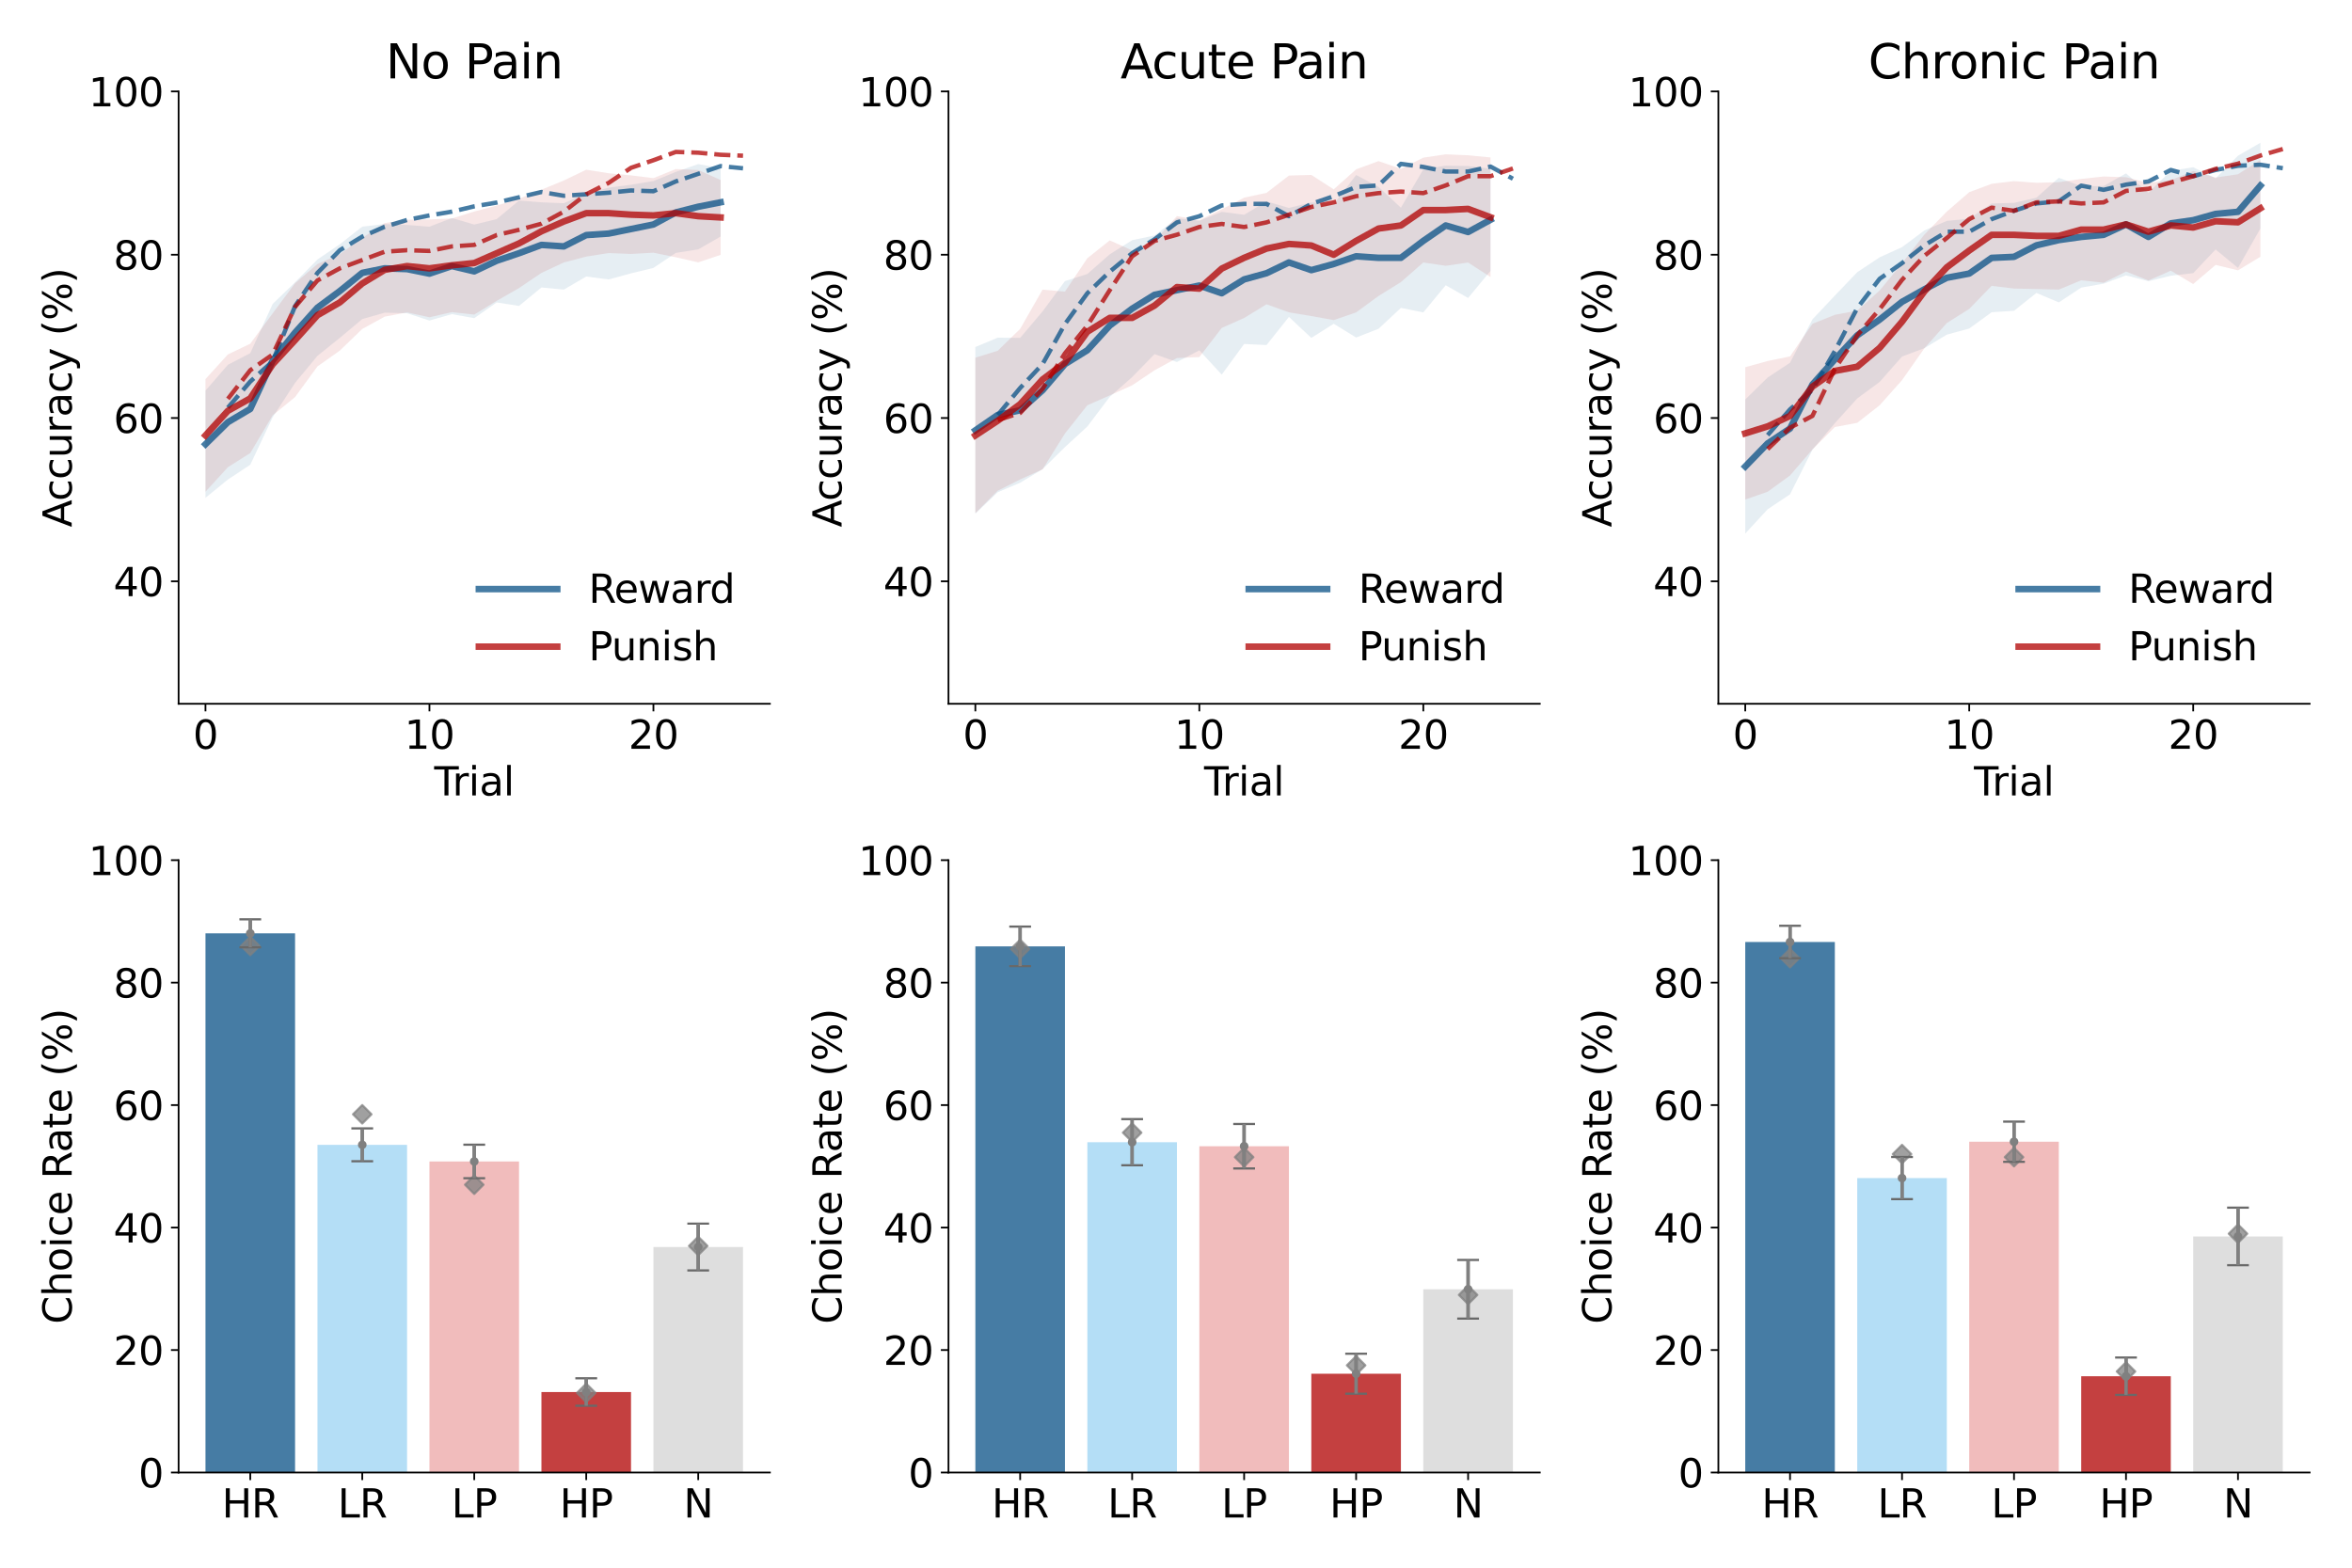 <?xml version="1.0" encoding="utf-8" standalone="no"?>
<!DOCTYPE svg PUBLIC "-//W3C//DTD SVG 1.1//EN"
  "http://www.w3.org/Graphics/SVG/1.1/DTD/svg11.dtd">
<svg xmlns:xlink="http://www.w3.org/1999/xlink" width="1080pt" height="720pt" viewBox="0 0 1080 720" xmlns="http://www.w3.org/2000/svg" version="1.1">
 <defs>
  <style type="text/css">*{stroke-linejoin: round; stroke-linecap: butt}</style>
 </defs>
 <g id="figure_1">
  <g id="patch_1">
   <path d="M 0 720 
L 1080 720 
L 1080 0 
L 0 0 
z
" style="fill: #ffffff"/>
  </g>
  <g id="axes_1">
   <g id="patch_2">
    <path d="M 82.01 323.22 
L 353.52 323.22 
L 353.52 42 
L 82.01 42 
z
" style="fill: #ffffff"/>
   </g>
   <g id="PolyCollection_1">
    <path d="M 94.351 179.41 
L 94.351 228.629 
L 104.636 220.247 
L 114.92 213.438 
L 125.205 191.615 
L 135.489 175.849 
L 145.774 163.423 
L 156.058 155.155 
L 166.343 146.543 
L 176.627 143.597 
L 186.912 143.868 
L 197.196 147.222 
L 207.481 144.275 
L 217.765 146.129 
L 228.049 138.904 
L 238.334 140.497 
L 248.618 132.036 
L 258.903 133.009 
L 269.187 127.004 
L 279.472 128.353 
L 289.756 125.533 
L 300.041 123.054 
L 310.325 116.141 
L 320.61 114.534 
L 330.894 108.638 
L 330.894 77.203 
L 330.894 77.203 
L 320.61 75.357 
L 310.325 78.958 
L 300.041 83.155 
L 289.756 84.842 
L 279.472 86.188 
L 269.187 88.927 
L 258.903 93.337 
L 248.618 92.921 
L 238.334 92.099 
L 228.049 100.635 
L 217.765 103.132 
L 207.481 100.125 
L 197.196 104.122 
L 186.912 103.309 
L 176.627 102.885 
L 166.343 104.106 
L 156.058 112.158 
L 145.774 119.167 
L 135.489 129.655 
L 125.205 139.581 
L 114.92 162.197 
L 104.636 167.54 
L 94.351 179.41 
z
" clip-path="url(#p2605aacefb)" style="fill: #095086; fill-opacity: 0.1"/>
   </g>
   <g id="PolyCollection_2">
    <path d="M 94.351 174.097 
L 94.351 225.841 
L 104.636 214.581 
L 114.92 208.065 
L 125.205 190.752 
L 135.489 182.368 
L 145.774 168.279 
L 156.058 161 
L 166.343 151.086 
L 176.627 145.434 
L 186.912 143.478 
L 197.196 145.714 
L 207.481 143.351 
L 217.765 144.476 
L 228.049 138.184 
L 238.334 132.292 
L 248.618 125.329 
L 258.903 120.544 
L 269.187 117.847 
L 279.472 116.224 
L 289.756 116.627 
L 300.041 116.058 
L 310.325 118.152 
L 320.61 120.502 
L 330.894 117.061 
L 330.894 82.667 
L 330.894 82.667 
L 320.61 78.07 
L 310.325 77.642 
L 300.041 81.819 
L 289.756 80.556 
L 279.472 79.569 
L 269.187 77.947 
L 258.903 82.888 
L 248.618 87.13 
L 238.334 91.276 
L 228.049 94.411 
L 217.765 97.146 
L 207.481 100.354 
L 197.196 100.769 
L 186.912 100.921 
L 176.627 102.437 
L 166.343 109.284 
L 156.058 116.73 
L 145.774 121.255 
L 135.489 130.079 
L 125.205 143.916 
L 114.92 157.849 
L 104.636 162.79 
L 94.351 174.097 
z
" clip-path="url(#p2605aacefb)" style="fill: #b00000; fill-opacity: 0.1"/>
   </g>
   <g id="matplotlib.axis_1">
    <g id="xtick_1">
     <g id="line2d_1">
      <defs>
       <path id="m3e486c12b5" d="M 0 0 
L 0 3.5 
" style="stroke: #000000; stroke-width: 0.8"/>
      </defs>
      <g>
       <use xlink:href="#m3e486c12b5" x="94.351" y="323.22" style="stroke: #000000; stroke-width: 0.8"/>
      </g>
     </g>
     <g id="text_1">
      <!-- 0 -->
      <g transform="translate(88.625 343.897) scale(0.18 -0.18)">
       <defs>
        <path id="DejaVuSans-30" d="M 2034 4250 
Q 1547 4250 1301 3770 
Q 1056 3291 1056 2328 
Q 1056 1369 1301 889 
Q 1547 409 2034 409 
Q 2525 409 2770 889 
Q 3016 1369 3016 2328 
Q 3016 3291 2770 3770 
Q 2525 4250 2034 4250 
z
M 2034 4750 
Q 2819 4750 3233 4129 
Q 3647 3509 3647 2328 
Q 3647 1150 3233 529 
Q 2819 -91 2034 -91 
Q 1250 -91 836 529 
Q 422 1150 422 2328 
Q 422 3509 836 4129 
Q 1250 4750 2034 4750 
z
" transform="scale(0.016)"/>
       </defs>
       <use xlink:href="#DejaVuSans-30"/>
      </g>
     </g>
    </g>
    <g id="xtick_2">
     <g id="line2d_2">
      <g>
       <use xlink:href="#m3e486c12b5" x="197.196" y="323.22" style="stroke: #000000; stroke-width: 0.8"/>
      </g>
     </g>
     <g id="text_2">
      <!-- 10 -->
      <g transform="translate(185.744 343.897) scale(0.18 -0.18)">
       <defs>
        <path id="DejaVuSans-31" d="M 794 531 
L 1825 531 
L 1825 4091 
L 703 3866 
L 703 4441 
L 1819 4666 
L 2450 4666 
L 2450 531 
L 3481 531 
L 3481 0 
L 794 0 
L 794 531 
z
" transform="scale(0.016)"/>
       </defs>
       <use xlink:href="#DejaVuSans-31"/>
       <use xlink:href="#DejaVuSans-30" x="63.623"/>
      </g>
     </g>
    </g>
    <g id="xtick_3">
     <g id="line2d_3">
      <g>
       <use xlink:href="#m3e486c12b5" x="300.041" y="323.22" style="stroke: #000000; stroke-width: 0.8"/>
      </g>
     </g>
     <g id="text_3">
      <!-- 20 -->
      <g transform="translate(288.588 343.897) scale(0.18 -0.18)">
       <defs>
        <path id="DejaVuSans-32" d="M 1228 531 
L 3431 531 
L 3431 0 
L 469 0 
L 469 531 
Q 828 903 1448 1529 
Q 2069 2156 2228 2338 
Q 2531 2678 2651 2914 
Q 2772 3150 2772 3378 
Q 2772 3750 2511 3984 
Q 2250 4219 1831 4219 
Q 1534 4219 1204 4116 
Q 875 4013 500 3803 
L 500 4441 
Q 881 4594 1212 4672 
Q 1544 4750 1819 4750 
Q 2544 4750 2975 4387 
Q 3406 4025 3406 3419 
Q 3406 3131 3298 2873 
Q 3191 2616 2906 2266 
Q 2828 2175 2409 1742 
Q 1991 1309 1228 531 
z
" transform="scale(0.016)"/>
       </defs>
       <use xlink:href="#DejaVuSans-32"/>
       <use xlink:href="#DejaVuSans-30" x="63.623"/>
      </g>
     </g>
    </g>
    <g id="text_4">
     <!-- Trial -->
     <g transform="translate(199.38 365.318) scale(0.18 -0.18)">
      <defs>
       <path id="DejaVuSans-54" d="M -19 4666 
L 3928 4666 
L 3928 4134 
L 2272 4134 
L 2272 0 
L 1638 0 
L 1638 4134 
L -19 4134 
L -19 4666 
z
" transform="scale(0.016)"/>
       <path id="DejaVuSans-72" d="M 2631 2963 
Q 2534 3019 2420 3045 
Q 2306 3072 2169 3072 
Q 1681 3072 1420 2755 
Q 1159 2438 1159 1844 
L 1159 0 
L 581 0 
L 581 3500 
L 1159 3500 
L 1159 2956 
Q 1341 3275 1631 3429 
Q 1922 3584 2338 3584 
Q 2397 3584 2469 3576 
Q 2541 3569 2628 3553 
L 2631 2963 
z
" transform="scale(0.016)"/>
       <path id="DejaVuSans-69" d="M 603 3500 
L 1178 3500 
L 1178 0 
L 603 0 
L 603 3500 
z
M 603 4863 
L 1178 4863 
L 1178 4134 
L 603 4134 
L 603 4863 
z
" transform="scale(0.016)"/>
       <path id="DejaVuSans-61" d="M 2194 1759 
Q 1497 1759 1228 1600 
Q 959 1441 959 1056 
Q 959 750 1161 570 
Q 1363 391 1709 391 
Q 2188 391 2477 730 
Q 2766 1069 2766 1631 
L 2766 1759 
L 2194 1759 
z
M 3341 1997 
L 3341 0 
L 2766 0 
L 2766 531 
Q 2569 213 2275 61 
Q 1981 -91 1556 -91 
Q 1019 -91 701 211 
Q 384 513 384 1019 
Q 384 1609 779 1909 
Q 1175 2209 1959 2209 
L 2766 2209 
L 2766 2266 
Q 2766 2663 2505 2880 
Q 2244 3097 1772 3097 
Q 1472 3097 1187 3025 
Q 903 2953 641 2809 
L 641 3341 
Q 956 3463 1253 3523 
Q 1550 3584 1831 3584 
Q 2591 3584 2966 3190 
Q 3341 2797 3341 1997 
z
" transform="scale(0.016)"/>
       <path id="DejaVuSans-6c" d="M 603 4863 
L 1178 4863 
L 1178 0 
L 603 0 
L 603 4863 
z
" transform="scale(0.016)"/>
      </defs>
      <use xlink:href="#DejaVuSans-54"/>
      <use xlink:href="#DejaVuSans-72" x="46.334"/>
      <use xlink:href="#DejaVuSans-69" x="87.447"/>
      <use xlink:href="#DejaVuSans-61" x="115.23"/>
      <use xlink:href="#DejaVuSans-6c" x="176.51"/>
     </g>
    </g>
   </g>
   <g id="matplotlib.axis_2">
    <g id="ytick_1">
     <g id="line2d_4">
      <defs>
       <path id="m1e31430b56" d="M 0 0 
L -3.5 0 
" style="stroke: #000000; stroke-width: 0.8"/>
      </defs>
      <g>
       <use xlink:href="#m1e31430b56" x="82.01" y="266.976" style="stroke: #000000; stroke-width: 0.8"/>
      </g>
     </g>
     <g id="text_5">
      <!-- 40 -->
      <g transform="translate(52.105 273.815) scale(0.18 -0.18)">
       <defs>
        <path id="DejaVuSans-34" d="M 2419 4116 
L 825 1625 
L 2419 1625 
L 2419 4116 
z
M 2253 4666 
L 3047 4666 
L 3047 1625 
L 3713 1625 
L 3713 1100 
L 3047 1100 
L 3047 0 
L 2419 0 
L 2419 1100 
L 313 1100 
L 313 1709 
L 2253 4666 
z
" transform="scale(0.016)"/>
       </defs>
       <use xlink:href="#DejaVuSans-34"/>
       <use xlink:href="#DejaVuSans-30" x="63.623"/>
      </g>
     </g>
    </g>
    <g id="ytick_2">
     <g id="line2d_5">
      <g>
       <use xlink:href="#m1e31430b56" x="82.01" y="191.984" style="stroke: #000000; stroke-width: 0.8"/>
      </g>
     </g>
     <g id="text_6">
      <!-- 60 -->
      <g transform="translate(52.105 198.823) scale(0.18 -0.18)">
       <defs>
        <path id="DejaVuSans-36" d="M 2113 2584 
Q 1688 2584 1439 2293 
Q 1191 2003 1191 1497 
Q 1191 994 1439 701 
Q 1688 409 2113 409 
Q 2538 409 2786 701 
Q 3034 994 3034 1497 
Q 3034 2003 2786 2293 
Q 2538 2584 2113 2584 
z
M 3366 4563 
L 3366 3988 
Q 3128 4100 2886 4159 
Q 2644 4219 2406 4219 
Q 1781 4219 1451 3797 
Q 1122 3375 1075 2522 
Q 1259 2794 1537 2939 
Q 1816 3084 2150 3084 
Q 2853 3084 3261 2657 
Q 3669 2231 3669 1497 
Q 3669 778 3244 343 
Q 2819 -91 2113 -91 
Q 1303 -91 875 529 
Q 447 1150 447 2328 
Q 447 3434 972 4092 
Q 1497 4750 2381 4750 
Q 2619 4750 2861 4703 
Q 3103 4656 3366 4563 
z
" transform="scale(0.016)"/>
       </defs>
       <use xlink:href="#DejaVuSans-36"/>
       <use xlink:href="#DejaVuSans-30" x="63.623"/>
      </g>
     </g>
    </g>
    <g id="ytick_3">
     <g id="line2d_6">
      <g>
       <use xlink:href="#m1e31430b56" x="82.01" y="116.992" style="stroke: #000000; stroke-width: 0.8"/>
      </g>
     </g>
     <g id="text_7">
      <!-- 80 -->
      <g transform="translate(52.105 123.831) scale(0.18 -0.18)">
       <defs>
        <path id="DejaVuSans-38" d="M 2034 2216 
Q 1584 2216 1326 1975 
Q 1069 1734 1069 1313 
Q 1069 891 1326 650 
Q 1584 409 2034 409 
Q 2484 409 2743 651 
Q 3003 894 3003 1313 
Q 3003 1734 2745 1975 
Q 2488 2216 2034 2216 
z
M 1403 2484 
Q 997 2584 770 2862 
Q 544 3141 544 3541 
Q 544 4100 942 4425 
Q 1341 4750 2034 4750 
Q 2731 4750 3128 4425 
Q 3525 4100 3525 3541 
Q 3525 3141 3298 2862 
Q 3072 2584 2669 2484 
Q 3125 2378 3379 2068 
Q 3634 1759 3634 1313 
Q 3634 634 3220 271 
Q 2806 -91 2034 -91 
Q 1263 -91 848 271 
Q 434 634 434 1313 
Q 434 1759 690 2068 
Q 947 2378 1403 2484 
z
M 1172 3481 
Q 1172 3119 1398 2916 
Q 1625 2713 2034 2713 
Q 2441 2713 2670 2916 
Q 2900 3119 2900 3481 
Q 2900 3844 2670 4047 
Q 2441 4250 2034 4250 
Q 1625 4250 1398 4047 
Q 1172 3844 1172 3481 
z
" transform="scale(0.016)"/>
       </defs>
       <use xlink:href="#DejaVuSans-38"/>
       <use xlink:href="#DejaVuSans-30" x="63.623"/>
      </g>
     </g>
    </g>
    <g id="ytick_4">
     <g id="line2d_7">
      <g>
       <use xlink:href="#m1e31430b56" x="82.01" y="42" style="stroke: #000000; stroke-width: 0.8"/>
      </g>
     </g>
     <g id="text_8">
      <!-- 100 -->
      <g transform="translate(40.653 48.839) scale(0.18 -0.18)">
       <use xlink:href="#DejaVuSans-31"/>
       <use xlink:href="#DejaVuSans-30" x="63.623"/>
       <use xlink:href="#DejaVuSans-30" x="127.246"/>
      </g>
     </g>
    </g>
    <g id="text_9">
     <!-- Accuracy (%) -->
     <g transform="translate(32.909 242.135) rotate(-90) scale(0.18 -0.18)">
      <defs>
       <path id="DejaVuSans-41" d="M 2188 4044 
L 1331 1722 
L 3047 1722 
L 2188 4044 
z
M 1831 4666 
L 2547 4666 
L 4325 0 
L 3669 0 
L 3244 1197 
L 1141 1197 
L 716 0 
L 50 0 
L 1831 4666 
z
" transform="scale(0.016)"/>
       <path id="DejaVuSans-63" d="M 3122 3366 
L 3122 2828 
Q 2878 2963 2633 3030 
Q 2388 3097 2138 3097 
Q 1578 3097 1268 2742 
Q 959 2388 959 1747 
Q 959 1106 1268 751 
Q 1578 397 2138 397 
Q 2388 397 2633 464 
Q 2878 531 3122 666 
L 3122 134 
Q 2881 22 2623 -34 
Q 2366 -91 2075 -91 
Q 1284 -91 818 406 
Q 353 903 353 1747 
Q 353 2603 823 3093 
Q 1294 3584 2113 3584 
Q 2378 3584 2631 3529 
Q 2884 3475 3122 3366 
z
" transform="scale(0.016)"/>
       <path id="DejaVuSans-75" d="M 544 1381 
L 544 3500 
L 1119 3500 
L 1119 1403 
Q 1119 906 1312 657 
Q 1506 409 1894 409 
Q 2359 409 2629 706 
Q 2900 1003 2900 1516 
L 2900 3500 
L 3475 3500 
L 3475 0 
L 2900 0 
L 2900 538 
Q 2691 219 2414 64 
Q 2138 -91 1772 -91 
Q 1169 -91 856 284 
Q 544 659 544 1381 
z
M 1991 3584 
L 1991 3584 
z
" transform="scale(0.016)"/>
       <path id="DejaVuSans-79" d="M 2059 -325 
Q 1816 -950 1584 -1140 
Q 1353 -1331 966 -1331 
L 506 -1331 
L 506 -850 
L 844 -850 
Q 1081 -850 1212 -737 
Q 1344 -625 1503 -206 
L 1606 56 
L 191 3500 
L 800 3500 
L 1894 763 
L 2988 3500 
L 3597 3500 
L 2059 -325 
z
" transform="scale(0.016)"/>
       <path id="DejaVuSans-20" transform="scale(0.016)"/>
       <path id="DejaVuSans-28" d="M 1984 4856 
Q 1566 4138 1362 3434 
Q 1159 2731 1159 2009 
Q 1159 1288 1364 580 
Q 1569 -128 1984 -844 
L 1484 -844 
Q 1016 -109 783 600 
Q 550 1309 550 2009 
Q 550 2706 781 3412 
Q 1013 4119 1484 4856 
L 1984 4856 
z
" transform="scale(0.016)"/>
       <path id="DejaVuSans-25" d="M 4653 2053 
Q 4381 2053 4226 1822 
Q 4072 1591 4072 1178 
Q 4072 772 4226 539 
Q 4381 306 4653 306 
Q 4919 306 5073 539 
Q 5228 772 5228 1178 
Q 5228 1588 5073 1820 
Q 4919 2053 4653 2053 
z
M 4653 2450 
Q 5147 2450 5437 2106 
Q 5728 1763 5728 1178 
Q 5728 594 5436 251 
Q 5144 -91 4653 -91 
Q 4153 -91 3862 251 
Q 3572 594 3572 1178 
Q 3572 1766 3864 2108 
Q 4156 2450 4653 2450 
z
M 1428 4353 
Q 1159 4353 1004 4120 
Q 850 3888 850 3481 
Q 850 3069 1003 2837 
Q 1156 2606 1428 2606 
Q 1700 2606 1854 2837 
Q 2009 3069 2009 3481 
Q 2009 3884 1853 4118 
Q 1697 4353 1428 4353 
z
M 4250 4750 
L 4750 4750 
L 1831 -91 
L 1331 -91 
L 4250 4750 
z
M 1428 4750 
Q 1922 4750 2215 4408 
Q 2509 4066 2509 3481 
Q 2509 2891 2217 2550 
Q 1925 2209 1428 2209 
Q 931 2209 642 2551 
Q 353 2894 353 3481 
Q 353 4063 643 4406 
Q 934 4750 1428 4750 
z
" transform="scale(0.016)"/>
       <path id="DejaVuSans-29" d="M 513 4856 
L 1013 4856 
Q 1481 4119 1714 3412 
Q 1947 2706 1947 2009 
Q 1947 1309 1714 600 
Q 1481 -109 1013 -844 
L 513 -844 
Q 928 -128 1133 580 
Q 1338 1288 1338 2009 
Q 1338 2731 1133 3434 
Q 928 4138 513 4856 
z
" transform="scale(0.016)"/>
      </defs>
      <use xlink:href="#DejaVuSans-41"/>
      <use xlink:href="#DejaVuSans-63" x="66.658"/>
      <use xlink:href="#DejaVuSans-63" x="121.639"/>
      <use xlink:href="#DejaVuSans-75" x="176.619"/>
      <use xlink:href="#DejaVuSans-72" x="239.998"/>
      <use xlink:href="#DejaVuSans-61" x="281.111"/>
      <use xlink:href="#DejaVuSans-63" x="342.391"/>
      <use xlink:href="#DejaVuSans-79" x="397.371"/>
      <use xlink:href="#DejaVuSans-20" x="456.551"/>
      <use xlink:href="#DejaVuSans-28" x="488.338"/>
      <use xlink:href="#DejaVuSans-25" x="527.352"/>
      <use xlink:href="#DejaVuSans-29" x="622.371"/>
     </g>
    </g>
   </g>
   <g id="line2d_8">
    <path d="M 94.351 204.02 
L 104.636 193.894 
L 114.92 187.818 
L 125.205 165.598 
L 135.489 152.752 
L 145.774 141.295 
L 156.058 133.657 
L 166.343 125.324 
L 176.627 123.241 
L 186.912 123.589 
L 197.196 125.672 
L 207.481 122.2 
L 217.765 124.63 
L 228.049 119.769 
L 238.334 116.298 
L 248.618 112.479 
L 258.903 113.173 
L 269.187 107.965 
L 279.472 107.271 
L 289.756 105.188 
L 300.041 103.105 
L 310.325 97.55 
L 320.61 94.946 
L 330.894 92.92 
" clip-path="url(#p2605aacefb)" style="fill: none; stroke: #095086; stroke-opacity: 0.75; stroke-width: 3; stroke-linecap: square"/>
   </g>
   <g id="line2d_9">
    <path d="M 104.636 187.239 
L 114.92 175.232 
L 125.205 165.945 
L 135.489 140.601 
L 145.774 125.324 
L 156.058 114.909 
L 166.343 108.66 
L 176.627 104.146 
L 186.912 101.021 
L 197.196 98.938 
L 207.481 97.202 
L 217.765 94.772 
L 228.049 93.036 
L 238.334 90.606 
L 248.618 88.176 
L 258.903 89.912 
L 269.187 89.217 
L 279.472 88.523 
L 289.756 87.481 
L 300.041 87.828 
L 310.325 83.315 
L 320.61 79.843 
L 330.894 76.285 
L 341.179 77.297 
" clip-path="url(#p2605aacefb)" style="fill: none; stroke-dasharray: 7.4,3.2; stroke-dashoffset: 0; stroke: #095086; stroke-opacity: 0.75; stroke-width: 2"/>
   </g>
   <g id="line2d_10">
    <path d="M 94.351 199.969 
L 104.636 188.686 
L 114.92 182.957 
L 125.205 167.334 
L 135.489 156.224 
L 145.774 144.767 
L 156.058 138.865 
L 166.343 130.185 
L 176.627 123.936 
L 186.912 122.2 
L 197.196 123.241 
L 207.481 121.853 
L 217.765 120.811 
L 228.049 116.298 
L 238.334 111.784 
L 248.618 106.229 
L 258.903 101.716 
L 269.187 97.897 
L 279.472 97.897 
L 289.756 98.591 
L 300.041 98.938 
L 310.325 97.897 
L 320.61 99.286 
L 330.894 99.864 
" clip-path="url(#p2605aacefb)" style="fill: none; stroke: #b00000; stroke-opacity: 0.75; stroke-width: 3; stroke-linecap: square"/>
   </g>
   <g id="line2d_11">
    <path d="M 104.636 183.189 
L 114.92 170.025 
L 125.205 162.82 
L 135.489 140.948 
L 145.774 128.796 
L 156.058 123.241 
L 166.343 119.422 
L 176.627 115.603 
L 186.912 114.909 
L 197.196 115.256 
L 207.481 113.173 
L 217.765 112.479 
L 228.049 107.965 
L 238.334 105.535 
L 248.618 102.757 
L 258.903 97.202 
L 269.187 89.217 
L 279.472 84.009 
L 289.756 77.066 
L 300.041 73.594 
L 310.325 69.775 
L 320.61 70.122 
L 330.894 71.077 
L 341.179 71.511 
" clip-path="url(#p2605aacefb)" style="fill: none; stroke-dasharray: 7.4,3.2; stroke-dashoffset: 0; stroke: #b00000; stroke-opacity: 0.75; stroke-width: 2"/>
   </g>
   <g id="patch_3">
    <path d="M 82.01 323.22 
L 82.01 42 
" style="fill: none; stroke: #000000; stroke-width: 0.8; stroke-linejoin: miter; stroke-linecap: square"/>
   </g>
   <g id="patch_4">
    <path d="M 82.01 323.22 
L 353.52 323.22 
" style="fill: none; stroke: #000000; stroke-width: 0.8; stroke-linejoin: miter; stroke-linecap: square"/>
   </g>
   <g id="text_10">
    <!-- No Pain -->
    <g transform="translate(177.155 36) scale(0.216 -0.216)">
     <defs>
      <path id="DejaVuSans-4e" d="M 628 4666 
L 1478 4666 
L 3547 763 
L 3547 4666 
L 4159 4666 
L 4159 0 
L 3309 0 
L 1241 3903 
L 1241 0 
L 628 0 
L 628 4666 
z
" transform="scale(0.016)"/>
      <path id="DejaVuSans-6f" d="M 1959 3097 
Q 1497 3097 1228 2736 
Q 959 2375 959 1747 
Q 959 1119 1226 758 
Q 1494 397 1959 397 
Q 2419 397 2687 759 
Q 2956 1122 2956 1747 
Q 2956 2369 2687 2733 
Q 2419 3097 1959 3097 
z
M 1959 3584 
Q 2709 3584 3137 3096 
Q 3566 2609 3566 1747 
Q 3566 888 3137 398 
Q 2709 -91 1959 -91 
Q 1206 -91 779 398 
Q 353 888 353 1747 
Q 353 2609 779 3096 
Q 1206 3584 1959 3584 
z
" transform="scale(0.016)"/>
      <path id="DejaVuSans-50" d="M 1259 4147 
L 1259 2394 
L 2053 2394 
Q 2494 2394 2734 2622 
Q 2975 2850 2975 3272 
Q 2975 3691 2734 3919 
Q 2494 4147 2053 4147 
L 1259 4147 
z
M 628 4666 
L 2053 4666 
Q 2838 4666 3239 4311 
Q 3641 3956 3641 3272 
Q 3641 2581 3239 2228 
Q 2838 1875 2053 1875 
L 1259 1875 
L 1259 0 
L 628 0 
L 628 4666 
z
" transform="scale(0.016)"/>
      <path id="DejaVuSans-6e" d="M 3513 2113 
L 3513 0 
L 2938 0 
L 2938 2094 
Q 2938 2591 2744 2837 
Q 2550 3084 2163 3084 
Q 1697 3084 1428 2787 
Q 1159 2491 1159 1978 
L 1159 0 
L 581 0 
L 581 3500 
L 1159 3500 
L 1159 2956 
Q 1366 3272 1645 3428 
Q 1925 3584 2291 3584 
Q 2894 3584 3203 3211 
Q 3513 2838 3513 2113 
z
" transform="scale(0.016)"/>
     </defs>
     <use xlink:href="#DejaVuSans-4e"/>
     <use xlink:href="#DejaVuSans-6f" x="74.805"/>
     <use xlink:href="#DejaVuSans-20" x="135.986"/>
     <use xlink:href="#DejaVuSans-50" x="167.773"/>
     <use xlink:href="#DejaVuSans-61" x="223.576"/>
     <use xlink:href="#DejaVuSans-69" x="284.855"/>
     <use xlink:href="#DejaVuSans-6e" x="312.639"/>
    </g>
   </g>
   <g id="legend_1">
    <g id="line2d_12">
     <path d="M 219.884 270.556 
L 237.884 270.556 
L 255.884 270.556 
" style="fill: none; stroke: #095086; stroke-opacity: 0.75; stroke-width: 3; stroke-linecap: square"/>
    </g>
    <g id="text_11">
     <!-- Reward -->
     <g transform="translate(270.284 276.856) scale(0.18 -0.18)">
      <defs>
       <path id="DejaVuSans-52" d="M 2841 2188 
Q 3044 2119 3236 1894 
Q 3428 1669 3622 1275 
L 4263 0 
L 3584 0 
L 2988 1197 
Q 2756 1666 2539 1819 
Q 2322 1972 1947 1972 
L 1259 1972 
L 1259 0 
L 628 0 
L 628 4666 
L 2053 4666 
Q 2853 4666 3247 4331 
Q 3641 3997 3641 3322 
Q 3641 2881 3436 2590 
Q 3231 2300 2841 2188 
z
M 1259 4147 
L 1259 2491 
L 2053 2491 
Q 2509 2491 2742 2702 
Q 2975 2913 2975 3322 
Q 2975 3731 2742 3939 
Q 2509 4147 2053 4147 
L 1259 4147 
z
" transform="scale(0.016)"/>
       <path id="DejaVuSans-65" d="M 3597 1894 
L 3597 1613 
L 953 1613 
Q 991 1019 1311 708 
Q 1631 397 2203 397 
Q 2534 397 2845 478 
Q 3156 559 3463 722 
L 3463 178 
Q 3153 47 2828 -22 
Q 2503 -91 2169 -91 
Q 1331 -91 842 396 
Q 353 884 353 1716 
Q 353 2575 817 3079 
Q 1281 3584 2069 3584 
Q 2775 3584 3186 3129 
Q 3597 2675 3597 1894 
z
M 3022 2063 
Q 3016 2534 2758 2815 
Q 2500 3097 2075 3097 
Q 1594 3097 1305 2825 
Q 1016 2553 972 2059 
L 3022 2063 
z
" transform="scale(0.016)"/>
       <path id="DejaVuSans-77" d="M 269 3500 
L 844 3500 
L 1563 769 
L 2278 3500 
L 2956 3500 
L 3675 769 
L 4391 3500 
L 4966 3500 
L 4050 0 
L 3372 0 
L 2619 2869 
L 1863 0 
L 1184 0 
L 269 3500 
z
" transform="scale(0.016)"/>
       <path id="DejaVuSans-64" d="M 2906 2969 
L 2906 4863 
L 3481 4863 
L 3481 0 
L 2906 0 
L 2906 525 
Q 2725 213 2448 61 
Q 2172 -91 1784 -91 
Q 1150 -91 751 415 
Q 353 922 353 1747 
Q 353 2572 751 3078 
Q 1150 3584 1784 3584 
Q 2172 3584 2448 3432 
Q 2725 3281 2906 2969 
z
M 947 1747 
Q 947 1113 1208 752 
Q 1469 391 1925 391 
Q 2381 391 2643 752 
Q 2906 1113 2906 1747 
Q 2906 2381 2643 2742 
Q 2381 3103 1925 3103 
Q 1469 3103 1208 2742 
Q 947 2381 947 1747 
z
" transform="scale(0.016)"/>
      </defs>
      <use xlink:href="#DejaVuSans-52"/>
      <use xlink:href="#DejaVuSans-65" x="64.982"/>
      <use xlink:href="#DejaVuSans-77" x="126.506"/>
      <use xlink:href="#DejaVuSans-61" x="208.293"/>
      <use xlink:href="#DejaVuSans-72" x="269.572"/>
      <use xlink:href="#DejaVuSans-64" x="308.936"/>
     </g>
    </g>
    <g id="line2d_13">
     <path d="M 219.884 296.977 
L 237.884 296.977 
L 255.884 296.977 
" style="fill: none; stroke: #b00000; stroke-opacity: 0.75; stroke-width: 3; stroke-linecap: square"/>
    </g>
    <g id="text_12">
     <!-- Punish -->
     <g transform="translate(270.284 303.277) scale(0.18 -0.18)">
      <defs>
       <path id="DejaVuSans-73" d="M 2834 3397 
L 2834 2853 
Q 2591 2978 2328 3040 
Q 2066 3103 1784 3103 
Q 1356 3103 1142 2972 
Q 928 2841 928 2578 
Q 928 2378 1081 2264 
Q 1234 2150 1697 2047 
L 1894 2003 
Q 2506 1872 2764 1633 
Q 3022 1394 3022 966 
Q 3022 478 2636 193 
Q 2250 -91 1575 -91 
Q 1294 -91 989 -36 
Q 684 19 347 128 
L 347 722 
Q 666 556 975 473 
Q 1284 391 1588 391 
Q 1994 391 2212 530 
Q 2431 669 2431 922 
Q 2431 1156 2273 1281 
Q 2116 1406 1581 1522 
L 1381 1569 
Q 847 1681 609 1914 
Q 372 2147 372 2553 
Q 372 3047 722 3315 
Q 1072 3584 1716 3584 
Q 2034 3584 2315 3537 
Q 2597 3491 2834 3397 
z
" transform="scale(0.016)"/>
       <path id="DejaVuSans-68" d="M 3513 2113 
L 3513 0 
L 2938 0 
L 2938 2094 
Q 2938 2591 2744 2837 
Q 2550 3084 2163 3084 
Q 1697 3084 1428 2787 
Q 1159 2491 1159 1978 
L 1159 0 
L 581 0 
L 581 4863 
L 1159 4863 
L 1159 2956 
Q 1366 3272 1645 3428 
Q 1925 3584 2291 3584 
Q 2894 3584 3203 3211 
Q 3513 2838 3513 2113 
z
" transform="scale(0.016)"/>
      </defs>
      <use xlink:href="#DejaVuSans-50"/>
      <use xlink:href="#DejaVuSans-75" x="58.553"/>
      <use xlink:href="#DejaVuSans-6e" x="121.932"/>
      <use xlink:href="#DejaVuSans-69" x="185.311"/>
      <use xlink:href="#DejaVuSans-73" x="213.094"/>
      <use xlink:href="#DejaVuSans-68" x="265.193"/>
     </g>
    </g>
   </g>
  </g>
  <g id="axes_2">
   <g id="patch_5">
    <path d="M 435.53 323.22 
L 707.04 323.22 
L 707.04 42 
L 435.53 42 
z
" style="fill: #ffffff"/>
   </g>
   <g id="PolyCollection_3">
    <path d="M 447.871 159.368 
L 447.871 235.92 
L 458.156 226.06 
L 468.44 221.711 
L 478.725 215.47 
L 489.009 205.346 
L 499.294 195.879 
L 509.578 182.272 
L 519.863 173.191 
L 530.147 162.63 
L 540.432 166.265 
L 550.716 160.901 
L 561.001 172.058 
L 571.285 157.973 
L 581.569 158.483 
L 591.854 145.548 
L 602.138 155.195 
L 612.423 148.693 
L 622.707 155.027 
L 632.992 150.995 
L 643.276 141.408 
L 653.561 143.479 
L 663.845 131.006 
L 674.13 136.864 
L 684.414 124.416 
L 684.414 77.496 
L 684.414 77.496 
L 674.13 76.249 
L 663.845 76.094 
L 653.561 77.771 
L 643.276 95.406 
L 632.992 85.819 
L 622.707 80.372 
L 612.423 93.781 
L 602.138 92.939 
L 591.854 95.511 
L 581.569 92.48 
L 571.285 98.65 
L 561.001 97.3 
L 550.716 101.382 
L 540.432 100.263 
L 530.147 108.143 
L 519.863 110.316 
L 509.578 116.8 
L 499.294 125.831 
L 489.009 129.099 
L 478.725 143.029 
L 468.44 155.182 
L 458.156 155.078 
L 447.871 159.368 
z
" clip-path="url(#pca4c27d203)" style="fill: #095086; fill-opacity: 0.1"/>
   </g>
   <g id="PolyCollection_4">
    <path d="M 447.871 164.293 
L 447.871 235.711 
L 458.156 225.361 
L 468.44 220.195 
L 478.725 215.569 
L 489.009 199.103 
L 499.294 186.122 
L 509.578 181.599 
L 519.863 176.97 
L 530.147 170.065 
L 540.432 164.437 
L 550.716 163.994 
L 561.001 150.603 
L 571.285 146.039 
L 581.569 139.755 
L 591.854 143.446 
L 602.138 145.156 
L 612.423 147.011 
L 622.707 143.479 
L 632.992 135.937 
L 643.276 129.556 
L 653.561 120.547 
L 663.845 122.068 
L 674.13 120.573 
L 684.414 127.233 
L 684.414 72.321 
L 684.414 72.321 
L 674.13 71.316 
L 663.845 70.882 
L 653.561 72.404 
L 643.276 77.544 
L 632.992 73.993 
L 622.707 77.771 
L 612.423 86.973 
L 602.138 80.338 
L 591.854 80.633 
L 581.569 88.569 
L 571.285 90.775 
L 561.001 96.116 
L 550.716 101.119 
L 540.432 99.261 
L 530.147 110.612 
L 519.863 115.027 
L 509.578 110.398 
L 499.294 118.61 
L 489.009 133.927 
L 478.725 133.025 
L 468.44 151.038 
L 458.156 161.083 
L 447.871 164.293 
z
" clip-path="url(#pca4c27d203)" style="fill: #b00000; fill-opacity: 0.1"/>
   </g>
   <g id="matplotlib.axis_3">
    <g id="xtick_4">
     <g id="line2d_14">
      <g>
       <use xlink:href="#m3e486c12b5" x="447.871" y="323.22" style="stroke: #000000; stroke-width: 0.8"/>
      </g>
     </g>
     <g id="text_13">
      <!-- 0 -->
      <g transform="translate(442.145 343.897) scale(0.18 -0.18)">
       <use xlink:href="#DejaVuSans-30"/>
      </g>
     </g>
    </g>
    <g id="xtick_5">
     <g id="line2d_15">
      <g>
       <use xlink:href="#m3e486c12b5" x="550.716" y="323.22" style="stroke: #000000; stroke-width: 0.8"/>
      </g>
     </g>
     <g id="text_14">
      <!-- 10 -->
      <g transform="translate(539.264 343.897) scale(0.18 -0.18)">
       <use xlink:href="#DejaVuSans-31"/>
       <use xlink:href="#DejaVuSans-30" x="63.623"/>
      </g>
     </g>
    </g>
    <g id="xtick_6">
     <g id="line2d_16">
      <g>
       <use xlink:href="#m3e486c12b5" x="653.561" y="323.22" style="stroke: #000000; stroke-width: 0.8"/>
      </g>
     </g>
     <g id="text_15">
      <!-- 20 -->
      <g transform="translate(642.108 343.897) scale(0.18 -0.18)">
       <use xlink:href="#DejaVuSans-32"/>
       <use xlink:href="#DejaVuSans-30" x="63.623"/>
      </g>
     </g>
    </g>
    <g id="text_16">
     <!-- Trial -->
     <g transform="translate(552.9 365.318) scale(0.18 -0.18)">
      <use xlink:href="#DejaVuSans-54"/>
      <use xlink:href="#DejaVuSans-72" x="46.334"/>
      <use xlink:href="#DejaVuSans-69" x="87.447"/>
      <use xlink:href="#DejaVuSans-61" x="115.23"/>
      <use xlink:href="#DejaVuSans-6c" x="176.51"/>
     </g>
    </g>
   </g>
   <g id="matplotlib.axis_4">
    <g id="ytick_5">
     <g id="line2d_17">
      <g>
       <use xlink:href="#m1e31430b56" x="435.53" y="266.976" style="stroke: #000000; stroke-width: 0.8"/>
      </g>
     </g>
     <g id="text_17">
      <!-- 40 -->
      <g transform="translate(405.625 273.815) scale(0.18 -0.18)">
       <use xlink:href="#DejaVuSans-34"/>
       <use xlink:href="#DejaVuSans-30" x="63.623"/>
      </g>
     </g>
    </g>
    <g id="ytick_6">
     <g id="line2d_18">
      <g>
       <use xlink:href="#m1e31430b56" x="435.53" y="191.984" style="stroke: #000000; stroke-width: 0.8"/>
      </g>
     </g>
     <g id="text_18">
      <!-- 60 -->
      <g transform="translate(405.625 198.823) scale(0.18 -0.18)">
       <use xlink:href="#DejaVuSans-36"/>
       <use xlink:href="#DejaVuSans-30" x="63.623"/>
      </g>
     </g>
    </g>
    <g id="ytick_7">
     <g id="line2d_19">
      <g>
       <use xlink:href="#m1e31430b56" x="435.53" y="116.992" style="stroke: #000000; stroke-width: 0.8"/>
      </g>
     </g>
     <g id="text_19">
      <!-- 80 -->
      <g transform="translate(405.625 123.831) scale(0.18 -0.18)">
       <use xlink:href="#DejaVuSans-38"/>
       <use xlink:href="#DejaVuSans-30" x="63.623"/>
      </g>
     </g>
    </g>
    <g id="ytick_8">
     <g id="line2d_20">
      <g>
       <use xlink:href="#m1e31430b56" x="435.53" y="42" style="stroke: #000000; stroke-width: 0.8"/>
      </g>
     </g>
     <g id="text_20">
      <!-- 100 -->
      <g transform="translate(394.173 48.839) scale(0.18 -0.18)">
       <use xlink:href="#DejaVuSans-31"/>
       <use xlink:href="#DejaVuSans-30" x="63.623"/>
       <use xlink:href="#DejaVuSans-30" x="127.246"/>
      </g>
     </g>
    </g>
    <g id="text_21">
     <!-- Accuracy (%) -->
     <g transform="translate(386.429 242.135) rotate(-90) scale(0.18 -0.18)">
      <use xlink:href="#DejaVuSans-41"/>
      <use xlink:href="#DejaVuSans-63" x="66.658"/>
      <use xlink:href="#DejaVuSans-63" x="121.639"/>
      <use xlink:href="#DejaVuSans-75" x="176.619"/>
      <use xlink:href="#DejaVuSans-72" x="239.998"/>
      <use xlink:href="#DejaVuSans-61" x="281.111"/>
      <use xlink:href="#DejaVuSans-63" x="342.391"/>
      <use xlink:href="#DejaVuSans-79" x="397.371"/>
      <use xlink:href="#DejaVuSans-20" x="456.551"/>
      <use xlink:href="#DejaVuSans-28" x="488.338"/>
      <use xlink:href="#DejaVuSans-25" x="527.352"/>
      <use xlink:href="#DejaVuSans-29" x="622.371"/>
     </g>
    </g>
   </g>
   <g id="line2d_21">
    <path d="M 447.871 197.644 
L 458.156 190.569 
L 468.44 188.447 
L 478.725 179.25 
L 489.009 167.222 
L 499.294 160.855 
L 509.578 149.536 
L 519.863 141.754 
L 530.147 135.386 
L 540.432 133.264 
L 550.716 131.141 
L 561.001 134.679 
L 571.285 128.312 
L 581.569 125.482 
L 591.854 120.529 
L 602.138 124.067 
L 612.423 121.237 
L 622.707 117.699 
L 632.992 118.407 
L 643.276 118.407 
L 653.561 110.625 
L 663.845 103.55 
L 674.13 106.557 
L 684.414 100.956 
" clip-path="url(#pca4c27d203)" style="fill: none; stroke: #095086; stroke-opacity: 0.75; stroke-width: 3; stroke-linecap: square"/>
   </g>
   <g id="line2d_22">
    <path d="M 458.156 190.569 
L 468.44 178.188 
L 478.725 167.222 
L 489.009 148.828 
L 499.294 134.679 
L 509.578 124.774 
L 519.863 116.285 
L 530.147 109.917 
L 540.432 102.135 
L 550.716 99.305 
L 561.001 94.353 
L 571.285 93.645 
L 581.569 93.645 
L 591.854 99.305 
L 602.138 93.645 
L 612.423 90.108 
L 622.707 85.863 
L 632.992 85.156 
L 643.276 75.251 
L 653.561 76.666 
L 663.845 78.789 
L 674.13 78.789 
L 684.414 76.489 
L 694.699 82.09 
" clip-path="url(#pca4c27d203)" style="fill: none; stroke-dasharray: 7.4,3.2; stroke-dashoffset: 0; stroke: #095086; stroke-opacity: 0.75; stroke-width: 2"/>
   </g>
   <g id="line2d_23">
    <path d="M 447.871 200.002 
L 458.156 193.222 
L 468.44 185.617 
L 478.725 174.297 
L 489.009 166.515 
L 499.294 152.366 
L 509.578 145.998 
L 519.863 145.998 
L 530.147 140.339 
L 540.432 131.849 
L 550.716 132.556 
L 561.001 123.359 
L 571.285 118.407 
L 581.569 114.162 
L 591.854 112.04 
L 602.138 112.747 
L 612.423 116.992 
L 622.707 110.625 
L 632.992 104.965 
L 643.276 103.55 
L 653.561 96.475 
L 663.845 96.475 
L 674.13 95.945 
L 684.414 99.777 
" clip-path="url(#pca4c27d203)" style="fill: none; stroke: #b00000; stroke-opacity: 0.75; stroke-width: 3; stroke-linecap: square"/>
   </g>
   <g id="line2d_24">
    <path d="M 458.156 192.927 
L 468.44 189.685 
L 478.725 178.542 
L 489.009 162.27 
L 499.294 149.536 
L 509.578 133.264 
L 519.863 117.699 
L 530.147 110.625 
L 540.432 107.795 
L 550.716 104.258 
L 561.001 102.843 
L 571.285 104.258 
L 581.569 102.135 
L 591.854 98.598 
L 602.138 95.06 
L 612.423 92.938 
L 622.707 90.108 
L 632.992 88.693 
L 643.276 87.986 
L 653.561 88.693 
L 663.845 85.156 
L 674.13 80.911 
L 684.414 80.911 
L 694.699 77.374 
" clip-path="url(#pca4c27d203)" style="fill: none; stroke-dasharray: 7.4,3.2; stroke-dashoffset: 0; stroke: #b00000; stroke-opacity: 0.75; stroke-width: 2"/>
   </g>
   <g id="patch_6">
    <path d="M 435.53 323.22 
L 435.53 42 
" style="fill: none; stroke: #000000; stroke-width: 0.8; stroke-linejoin: miter; stroke-linecap: square"/>
   </g>
   <g id="patch_7">
    <path d="M 435.53 323.22 
L 707.04 323.22 
" style="fill: none; stroke: #000000; stroke-width: 0.8; stroke-linejoin: miter; stroke-linecap: square"/>
   </g>
   <g id="text_22">
    <!-- Acute Pain -->
    <g transform="translate(514.502 36) scale(0.216 -0.216)">
     <defs>
      <path id="DejaVuSans-74" d="M 1172 4494 
L 1172 3500 
L 2356 3500 
L 2356 3053 
L 1172 3053 
L 1172 1153 
Q 1172 725 1289 603 
Q 1406 481 1766 481 
L 2356 481 
L 2356 0 
L 1766 0 
Q 1100 0 847 248 
Q 594 497 594 1153 
L 594 3053 
L 172 3053 
L 172 3500 
L 594 3500 
L 594 4494 
L 1172 4494 
z
" transform="scale(0.016)"/>
     </defs>
     <use xlink:href="#DejaVuSans-41"/>
     <use xlink:href="#DejaVuSans-63" x="66.658"/>
     <use xlink:href="#DejaVuSans-75" x="121.639"/>
     <use xlink:href="#DejaVuSans-74" x="185.018"/>
     <use xlink:href="#DejaVuSans-65" x="224.227"/>
     <use xlink:href="#DejaVuSans-20" x="285.75"/>
     <use xlink:href="#DejaVuSans-50" x="317.537"/>
     <use xlink:href="#DejaVuSans-61" x="373.34"/>
     <use xlink:href="#DejaVuSans-69" x="434.619"/>
     <use xlink:href="#DejaVuSans-6e" x="462.402"/>
    </g>
   </g>
   <g id="legend_2">
    <g id="line2d_25">
     <path d="M 573.404 270.556 
L 591.404 270.556 
L 609.404 270.556 
" style="fill: none; stroke: #095086; stroke-opacity: 0.75; stroke-width: 3; stroke-linecap: square"/>
    </g>
    <g id="text_23">
     <!-- Reward -->
     <g transform="translate(623.804 276.856) scale(0.18 -0.18)">
      <use xlink:href="#DejaVuSans-52"/>
      <use xlink:href="#DejaVuSans-65" x="64.982"/>
      <use xlink:href="#DejaVuSans-77" x="126.506"/>
      <use xlink:href="#DejaVuSans-61" x="208.293"/>
      <use xlink:href="#DejaVuSans-72" x="269.572"/>
      <use xlink:href="#DejaVuSans-64" x="308.936"/>
     </g>
    </g>
    <g id="line2d_26">
     <path d="M 573.404 296.977 
L 591.404 296.977 
L 609.404 296.977 
" style="fill: none; stroke: #b00000; stroke-opacity: 0.75; stroke-width: 3; stroke-linecap: square"/>
    </g>
    <g id="text_24">
     <!-- Punish -->
     <g transform="translate(623.804 303.277) scale(0.18 -0.18)">
      <use xlink:href="#DejaVuSans-50"/>
      <use xlink:href="#DejaVuSans-75" x="58.553"/>
      <use xlink:href="#DejaVuSans-6e" x="121.932"/>
      <use xlink:href="#DejaVuSans-69" x="185.311"/>
      <use xlink:href="#DejaVuSans-73" x="213.094"/>
      <use xlink:href="#DejaVuSans-68" x="265.193"/>
     </g>
    </g>
   </g>
  </g>
  <g id="axes_3">
   <g id="patch_8">
    <path d="M 789.05 323.22 
L 1060.56 323.22 
L 1060.56 42 
L 789.05 42 
z
" style="fill: #ffffff"/>
   </g>
   <g id="PolyCollection_5">
    <path d="M 801.391 183.475 
L 801.391 245.039 
L 811.676 233.897 
L 821.96 227.007 
L 832.245 206.535 
L 842.529 194.36 
L 852.814 182.997 
L 863.098 175.415 
L 873.383 163.738 
L 883.667 159.892 
L 893.952 153.68 
L 904.236 150.883 
L 914.521 143.405 
L 924.805 142.733 
L 935.089 134.537 
L 945.374 138.88 
L 955.658 132.089 
L 965.943 130.274 
L 976.227 126.479 
L 986.512 129.14 
L 996.796 126.65 
L 1007.081 125.448 
L 1017.365 114.571 
L 1027.65 123.051 
L 1037.934 104.961 
L 1037.934 65.569 
L 1037.934 65.569 
L 1027.65 71.514 
L 1017.365 81.917 
L 1007.081 76.809 
L 996.796 78.491 
L 986.512 88.499 
L 976.227 79.623 
L 965.943 85.442 
L 955.658 85.551 
L 945.374 81.644 
L 935.089 90.794 
L 924.805 93.174 
L 914.521 93.463 
L 904.236 100.407 
L 893.952 101.455 
L 883.667 105.82 
L 873.383 113.511 
L 863.098 118.178 
L 852.814 125.017 
L 842.529 135.767 
L 832.245 146.667 
L 821.96 166.575 
L 811.676 173.386 
L 801.391 183.475 
z
" clip-path="url(#p444f401251)" style="fill: #095086; fill-opacity: 0.1"/>
   </g>
   <g id="PolyCollection_6">
    <path d="M 801.391 168.646 
L 801.391 229.423 
L 811.676 225.848 
L 821.96 218.365 
L 832.245 206.403 
L 842.529 196.12 
L 852.814 194.197 
L 863.098 186.138 
L 873.383 174.595 
L 883.667 159.93 
L 893.952 148.35 
L 904.236 141.884 
L 914.521 131.287 
L 924.805 132.524 
L 935.089 132.738 
L 945.374 133.004 
L 955.658 128.724 
L 965.943 129.853 
L 976.227 124.711 
L 986.512 128.832 
L 996.796 124.316 
L 1007.081 130.452 
L 1017.365 121.672 
L 1027.65 124.158 
L 1037.934 117.936 
L 1037.934 73.424 
L 1037.934 73.424 
L 1027.65 80.022 
L 1017.365 81.546 
L 1007.081 78.535 
L 996.796 82.748 
L 986.512 84 
L 976.227 81.391 
L 965.943 81.056 
L 955.658 82.186 
L 945.374 83.674 
L 935.089 83.94 
L 924.805 83.193 
L 914.521 84.43 
L 904.236 88.254 
L 893.952 97.172 
L 883.667 107.705 
L 873.383 120.921 
L 863.098 133.414 
L 852.814 142.66 
L 842.529 144.583 
L 832.245 148.721 
L 821.96 163.68 
L 811.676 165.811 
L 801.391 168.646 
z
" clip-path="url(#p444f401251)" style="fill: #b00000; fill-opacity: 0.1"/>
   </g>
   <g id="matplotlib.axis_5">
    <g id="xtick_7">
     <g id="line2d_27">
      <g>
       <use xlink:href="#m3e486c12b5" x="801.391" y="323.22" style="stroke: #000000; stroke-width: 0.8"/>
      </g>
     </g>
     <g id="text_25">
      <!-- 0 -->
      <g transform="translate(795.665 343.897) scale(0.18 -0.18)">
       <use xlink:href="#DejaVuSans-30"/>
      </g>
     </g>
    </g>
    <g id="xtick_8">
     <g id="line2d_28">
      <g>
       <use xlink:href="#m3e486c12b5" x="904.236" y="323.22" style="stroke: #000000; stroke-width: 0.8"/>
      </g>
     </g>
     <g id="text_26">
      <!-- 10 -->
      <g transform="translate(892.784 343.897) scale(0.18 -0.18)">
       <use xlink:href="#DejaVuSans-31"/>
       <use xlink:href="#DejaVuSans-30" x="63.623"/>
      </g>
     </g>
    </g>
    <g id="xtick_9">
     <g id="line2d_29">
      <g>
       <use xlink:href="#m3e486c12b5" x="1007.081" y="323.22" style="stroke: #000000; stroke-width: 0.8"/>
      </g>
     </g>
     <g id="text_27">
      <!-- 20 -->
      <g transform="translate(995.628 343.897) scale(0.18 -0.18)">
       <use xlink:href="#DejaVuSans-32"/>
       <use xlink:href="#DejaVuSans-30" x="63.623"/>
      </g>
     </g>
    </g>
    <g id="text_28">
     <!-- Trial -->
     <g transform="translate(906.42 365.318) scale(0.18 -0.18)">
      <use xlink:href="#DejaVuSans-54"/>
      <use xlink:href="#DejaVuSans-72" x="46.334"/>
      <use xlink:href="#DejaVuSans-69" x="87.447"/>
      <use xlink:href="#DejaVuSans-61" x="115.23"/>
      <use xlink:href="#DejaVuSans-6c" x="176.51"/>
     </g>
    </g>
   </g>
   <g id="matplotlib.axis_6">
    <g id="ytick_9">
     <g id="line2d_30">
      <g>
       <use xlink:href="#m1e31430b56" x="789.05" y="266.976" style="stroke: #000000; stroke-width: 0.8"/>
      </g>
     </g>
     <g id="text_29">
      <!-- 40 -->
      <g transform="translate(759.145 273.815) scale(0.18 -0.18)">
       <use xlink:href="#DejaVuSans-34"/>
       <use xlink:href="#DejaVuSans-30" x="63.623"/>
      </g>
     </g>
    </g>
    <g id="ytick_10">
     <g id="line2d_31">
      <g>
       <use xlink:href="#m1e31430b56" x="789.05" y="191.984" style="stroke: #000000; stroke-width: 0.8"/>
      </g>
     </g>
     <g id="text_30">
      <!-- 60 -->
      <g transform="translate(759.145 198.823) scale(0.18 -0.18)">
       <use xlink:href="#DejaVuSans-36"/>
       <use xlink:href="#DejaVuSans-30" x="63.623"/>
      </g>
     </g>
    </g>
    <g id="ytick_11">
     <g id="line2d_32">
      <g>
       <use xlink:href="#m1e31430b56" x="789.05" y="116.992" style="stroke: #000000; stroke-width: 0.8"/>
      </g>
     </g>
     <g id="text_31">
      <!-- 80 -->
      <g transform="translate(759.145 123.831) scale(0.18 -0.18)">
       <use xlink:href="#DejaVuSans-38"/>
       <use xlink:href="#DejaVuSans-30" x="63.623"/>
      </g>
     </g>
    </g>
    <g id="ytick_12">
     <g id="line2d_33">
      <g>
       <use xlink:href="#m1e31430b56" x="789.05" y="42" style="stroke: #000000; stroke-width: 0.8"/>
      </g>
     </g>
     <g id="text_32">
      <!-- 100 -->
      <g transform="translate(747.692 48.839) scale(0.18 -0.18)">
       <use xlink:href="#DejaVuSans-31"/>
       <use xlink:href="#DejaVuSans-30" x="63.623"/>
       <use xlink:href="#DejaVuSans-30" x="127.246"/>
      </g>
     </g>
    </g>
    <g id="text_33">
     <!-- Accuracy (%) -->
     <g transform="translate(739.949 242.135) rotate(-90) scale(0.18 -0.18)">
      <use xlink:href="#DejaVuSans-41"/>
      <use xlink:href="#DejaVuSans-63" x="66.658"/>
      <use xlink:href="#DejaVuSans-63" x="121.639"/>
      <use xlink:href="#DejaVuSans-75" x="176.619"/>
      <use xlink:href="#DejaVuSans-72" x="239.998"/>
      <use xlink:href="#DejaVuSans-61" x="281.111"/>
      <use xlink:href="#DejaVuSans-63" x="342.391"/>
      <use xlink:href="#DejaVuSans-79" x="397.371"/>
      <use xlink:href="#DejaVuSans-20" x="456.551"/>
      <use xlink:href="#DejaVuSans-28" x="488.338"/>
      <use xlink:href="#DejaVuSans-25" x="527.352"/>
      <use xlink:href="#DejaVuSans-29" x="622.371"/>
     </g>
    </g>
   </g>
   <g id="line2d_34">
    <path d="M 801.391 214.257 
L 811.676 203.641 
L 821.96 196.791 
L 832.245 176.601 
L 842.529 165.064 
L 852.814 154.007 
L 863.098 146.797 
L 873.383 138.624 
L 883.667 132.856 
L 893.952 127.568 
L 904.236 125.645 
L 914.521 118.434 
L 924.805 117.953 
L 935.089 112.666 
L 945.374 110.262 
L 955.658 108.82 
L 965.943 107.858 
L 976.227 103.051 
L 986.512 108.82 
L 996.796 102.57 
L 1007.081 101.128 
L 1017.365 98.244 
L 1027.65 97.283 
L 1037.934 85.265 
" clip-path="url(#p444f401251)" style="fill: none; stroke: #095086; stroke-opacity: 0.75; stroke-width: 3; stroke-linecap: square"/>
   </g>
   <g id="line2d_35">
    <path d="M 811.676 199.836 
L 821.96 188.018 
L 832.245 179.005 
L 842.529 161.218 
L 852.814 141.509 
L 863.098 128.049 
L 873.383 120.838 
L 883.667 112.666 
L 893.952 106.416 
L 904.236 106.416 
L 914.521 100.648 
L 924.805 96.802 
L 935.089 93.437 
L 945.374 92.475 
L 955.658 85.265 
L 965.943 87.187 
L 976.227 84.784 
L 986.512 83.342 
L 996.796 78.054 
L 1007.081 80.938 
L 1017.365 78.054 
L 1027.65 76.131 
L 1037.934 75.65 
L 1048.219 77.253 
" clip-path="url(#p444f401251)" style="fill: none; stroke-dasharray: 7.4,3.2; stroke-dashoffset: 0; stroke: #095086; stroke-opacity: 0.75; stroke-width: 2"/>
   </g>
   <g id="line2d_36">
    <path d="M 801.391 199.035 
L 811.676 195.83 
L 821.96 191.023 
L 832.245 177.562 
L 842.529 170.352 
L 852.814 168.429 
L 863.098 159.776 
L 873.383 147.758 
L 883.667 133.817 
L 893.952 122.761 
L 904.236 115.069 
L 914.521 107.858 
L 924.805 107.858 
L 935.089 108.339 
L 945.374 108.339 
L 955.658 105.455 
L 965.943 105.455 
L 976.227 103.051 
L 986.512 106.416 
L 996.796 103.532 
L 1007.081 104.493 
L 1017.365 101.609 
L 1027.65 102.09 
L 1037.934 95.68 
" clip-path="url(#p444f401251)" style="fill: none; stroke: #b00000; stroke-opacity: 0.75; stroke-width: 3; stroke-linecap: square"/>
   </g>
   <g id="line2d_37">
    <path d="M 811.676 206.245 
L 821.96 196.431 
L 832.245 191.023 
L 842.529 169.39 
L 852.814 154.007 
L 863.098 141.989 
L 873.383 128.529 
L 883.667 117.473 
L 893.952 109.301 
L 904.236 100.648 
L 914.521 95.36 
L 924.805 96.802 
L 935.089 92.956 
L 945.374 92.475 
L 955.658 93.437 
L 965.943 92.956 
L 976.227 87.668 
L 986.512 86.707 
L 996.796 83.822 
L 1007.081 80.938 
L 1017.365 77.573 
L 1027.65 75.17 
L 1037.934 71.444 
L 1048.219 68.439 
" clip-path="url(#p444f401251)" style="fill: none; stroke-dasharray: 7.4,3.2; stroke-dashoffset: 0; stroke: #b00000; stroke-opacity: 0.75; stroke-width: 2"/>
   </g>
   <g id="patch_9">
    <path d="M 789.05 323.22 
L 789.05 42 
" style="fill: none; stroke: #000000; stroke-width: 0.8; stroke-linejoin: miter; stroke-linecap: square"/>
   </g>
   <g id="patch_10">
    <path d="M 789.05 323.22 
L 1060.56 323.22 
" style="fill: none; stroke: #000000; stroke-width: 0.8; stroke-linejoin: miter; stroke-linecap: square"/>
   </g>
   <g id="text_34">
    <!-- Chronic Pain -->
    <g transform="translate(857.909 36) scale(0.216 -0.216)">
     <defs>
      <path id="DejaVuSans-43" d="M 4122 4306 
L 4122 3641 
Q 3803 3938 3442 4084 
Q 3081 4231 2675 4231 
Q 1875 4231 1450 3742 
Q 1025 3253 1025 2328 
Q 1025 1406 1450 917 
Q 1875 428 2675 428 
Q 3081 428 3442 575 
Q 3803 722 4122 1019 
L 4122 359 
Q 3791 134 3420 21 
Q 3050 -91 2638 -91 
Q 1578 -91 968 557 
Q 359 1206 359 2328 
Q 359 3453 968 4101 
Q 1578 4750 2638 4750 
Q 3056 4750 3426 4639 
Q 3797 4528 4122 4306 
z
" transform="scale(0.016)"/>
     </defs>
     <use xlink:href="#DejaVuSans-43"/>
     <use xlink:href="#DejaVuSans-68" x="69.824"/>
     <use xlink:href="#DejaVuSans-72" x="133.203"/>
     <use xlink:href="#DejaVuSans-6f" x="172.066"/>
     <use xlink:href="#DejaVuSans-6e" x="233.248"/>
     <use xlink:href="#DejaVuSans-69" x="296.627"/>
     <use xlink:href="#DejaVuSans-63" x="324.41"/>
     <use xlink:href="#DejaVuSans-20" x="379.391"/>
     <use xlink:href="#DejaVuSans-50" x="411.178"/>
     <use xlink:href="#DejaVuSans-61" x="466.98"/>
     <use xlink:href="#DejaVuSans-69" x="528.26"/>
     <use xlink:href="#DejaVuSans-6e" x="556.043"/>
    </g>
   </g>
   <g id="legend_3">
    <g id="line2d_38">
     <path d="M 926.924 270.556 
L 944.924 270.556 
L 962.924 270.556 
" style="fill: none; stroke: #095086; stroke-opacity: 0.75; stroke-width: 3; stroke-linecap: square"/>
    </g>
    <g id="text_35">
     <!-- Reward -->
     <g transform="translate(977.324 276.856) scale(0.18 -0.18)">
      <use xlink:href="#DejaVuSans-52"/>
      <use xlink:href="#DejaVuSans-65" x="64.982"/>
      <use xlink:href="#DejaVuSans-77" x="126.506"/>
      <use xlink:href="#DejaVuSans-61" x="208.293"/>
      <use xlink:href="#DejaVuSans-72" x="269.572"/>
      <use xlink:href="#DejaVuSans-64" x="308.936"/>
     </g>
    </g>
    <g id="line2d_39">
     <path d="M 926.924 296.977 
L 944.924 296.977 
L 962.924 296.977 
" style="fill: none; stroke: #b00000; stroke-opacity: 0.75; stroke-width: 3; stroke-linecap: square"/>
    </g>
    <g id="text_36">
     <!-- Punish -->
     <g transform="translate(977.324 303.277) scale(0.18 -0.18)">
      <use xlink:href="#DejaVuSans-50"/>
      <use xlink:href="#DejaVuSans-75" x="58.553"/>
      <use xlink:href="#DejaVuSans-6e" x="121.932"/>
      <use xlink:href="#DejaVuSans-69" x="185.311"/>
      <use xlink:href="#DejaVuSans-73" x="213.094"/>
      <use xlink:href="#DejaVuSans-68" x="265.193"/>
     </g>
    </g>
   </g>
  </g>
  <g id="axes_4">
   <g id="patch_11">
    <path d="M 82.01 676.28 
L 353.52 676.28 
L 353.52 395.06 
L 82.01 395.06 
z
" style="fill: #ffffff"/>
   </g>
   <g id="patch_12">
    <path d="M 94.351 676.28 
L 135.489 676.28 
L 135.489 428.65 
L 94.351 428.65 
z
" clip-path="url(#p17f9fd1f56)" style="fill: #095086; opacity: 0.75"/>
   </g>
   <g id="patch_13">
    <path d="M 145.774 676.28 
L 186.912 676.28 
L 186.912 525.788 
L 145.774 525.788 
z
" clip-path="url(#p17f9fd1f56)" style="fill: #9bd2f2; opacity: 0.75"/>
   </g>
   <g id="patch_14">
    <path d="M 197.196 676.28 
L 238.334 676.28 
L 238.334 533.431 
L 197.196 533.431 
z
" clip-path="url(#p17f9fd1f56)" style="fill: #eca6a6; opacity: 0.75"/>
   </g>
   <g id="patch_15">
    <path d="M 248.618 676.28 
L 289.756 676.28 
L 289.756 639.318 
L 248.618 639.318 
z
" clip-path="url(#p17f9fd1f56)" style="fill: #b00000; opacity: 0.75"/>
   </g>
   <g id="patch_16">
    <path d="M 300.041 676.28 
L 341.179 676.28 
L 341.179 572.723 
L 300.041 572.723 
z
" clip-path="url(#p17f9fd1f56)" style="fill: #d3d3d3; opacity: 0.75"/>
   </g>
   <g id="PathCollection_1">
    <defs>
     <path id="mf0ac30f179" d="M -0 4.243 
L 4.243 0 
L 0 -4.243 
L -4.243 -0 
z
" style="stroke: #808080; stroke-opacity: 0.75"/>
    </defs>
    <g clip-path="url(#p17f9fd1f56)">
     <use xlink:href="#mf0ac30f179" x="114.92" y="434.431" style="fill: #808080; fill-opacity: 0.75; stroke: #808080; stroke-opacity: 0.75"/>
     <use xlink:href="#mf0ac30f179" x="166.343" y="511.766" style="fill: #808080; fill-opacity: 0.75; stroke: #808080; stroke-opacity: 0.75"/>
     <use xlink:href="#mf0ac30f179" x="217.765" y="544.107" style="fill: #808080; fill-opacity: 0.75; stroke: #808080; stroke-opacity: 0.75"/>
     <use xlink:href="#mf0ac30f179" x="269.187" y="639.721" style="fill: #808080; fill-opacity: 0.75; stroke: #808080; stroke-opacity: 0.75"/>
     <use xlink:href="#mf0ac30f179" x="320.61" y="572.229" style="fill: #808080; fill-opacity: 0.75; stroke: #808080; stroke-opacity: 0.75"/>
    </g>
   </g>
   <g id="matplotlib.axis_7">
    <g id="xtick_10">
     <g id="line2d_40">
      <g>
       <use xlink:href="#m3e486c12b5" x="114.92" y="676.28" style="stroke: #000000; stroke-width: 0.8"/>
      </g>
     </g>
     <g id="text_37">
      <!-- HR -->
      <g transform="translate(101.898 696.957) scale(0.18 -0.18)">
       <defs>
        <path id="DejaVuSans-48" d="M 628 4666 
L 1259 4666 
L 1259 2753 
L 3553 2753 
L 3553 4666 
L 4184 4666 
L 4184 0 
L 3553 0 
L 3553 2222 
L 1259 2222 
L 1259 0 
L 628 0 
L 628 4666 
z
" transform="scale(0.016)"/>
       </defs>
       <use xlink:href="#DejaVuSans-48"/>
       <use xlink:href="#DejaVuSans-52" x="75.195"/>
      </g>
     </g>
    </g>
    <g id="xtick_11">
     <g id="line2d_41">
      <g>
       <use xlink:href="#m3e486c12b5" x="166.343" y="676.28" style="stroke: #000000; stroke-width: 0.8"/>
      </g>
     </g>
     <g id="text_38">
      <!-- LR -->
      <g transform="translate(155.074 696.957) scale(0.18 -0.18)">
       <defs>
        <path id="DejaVuSans-4c" d="M 628 4666 
L 1259 4666 
L 1259 531 
L 3531 531 
L 3531 0 
L 628 0 
L 628 4666 
z
" transform="scale(0.016)"/>
       </defs>
       <use xlink:href="#DejaVuSans-4c"/>
       <use xlink:href="#DejaVuSans-52" x="55.713"/>
      </g>
     </g>
    </g>
    <g id="xtick_12">
     <g id="line2d_42">
      <g>
       <use xlink:href="#m3e486c12b5" x="217.765" y="676.28" style="stroke: #000000; stroke-width: 0.8"/>
      </g>
     </g>
     <g id="text_39">
      <!-- LP -->
      <g transform="translate(207.324 696.957) scale(0.18 -0.18)">
       <use xlink:href="#DejaVuSans-4c"/>
       <use xlink:href="#DejaVuSans-50" x="55.713"/>
      </g>
     </g>
    </g>
    <g id="xtick_13">
     <g id="line2d_43">
      <g>
       <use xlink:href="#m3e486c12b5" x="269.187" y="676.28" style="stroke: #000000; stroke-width: 0.8"/>
      </g>
     </g>
     <g id="text_40">
      <!-- HP -->
      <g transform="translate(256.992 696.957) scale(0.18 -0.18)">
       <use xlink:href="#DejaVuSans-48"/>
       <use xlink:href="#DejaVuSans-50" x="75.195"/>
      </g>
     </g>
    </g>
    <g id="xtick_14">
     <g id="line2d_44">
      <g>
       <use xlink:href="#m3e486c12b5" x="320.61" y="676.28" style="stroke: #000000; stroke-width: 0.8"/>
      </g>
     </g>
     <g id="text_41">
      <!-- N -->
      <g transform="translate(313.877 696.957) scale(0.18 -0.18)">
       <use xlink:href="#DejaVuSans-4e"/>
      </g>
     </g>
    </g>
   </g>
   <g id="matplotlib.axis_8">
    <g id="ytick_13">
     <g id="line2d_45">
      <g>
       <use xlink:href="#m1e31430b56" x="82.01" y="676.28" style="stroke: #000000; stroke-width: 0.8"/>
      </g>
     </g>
     <g id="text_42">
      <!-- 0 -->
      <g transform="translate(63.557 683.119) scale(0.18 -0.18)">
       <use xlink:href="#DejaVuSans-30"/>
      </g>
     </g>
    </g>
    <g id="ytick_14">
     <g id="line2d_46">
      <g>
       <use xlink:href="#m1e31430b56" x="82.01" y="620.036" style="stroke: #000000; stroke-width: 0.8"/>
      </g>
     </g>
     <g id="text_43">
      <!-- 20 -->
      <g transform="translate(52.105 626.875) scale(0.18 -0.18)">
       <use xlink:href="#DejaVuSans-32"/>
       <use xlink:href="#DejaVuSans-30" x="63.623"/>
      </g>
     </g>
    </g>
    <g id="ytick_15">
     <g id="line2d_47">
      <g>
       <use xlink:href="#m1e31430b56" x="82.01" y="563.792" style="stroke: #000000; stroke-width: 0.8"/>
      </g>
     </g>
     <g id="text_44">
      <!-- 40 -->
      <g transform="translate(52.105 570.631) scale(0.18 -0.18)">
       <use xlink:href="#DejaVuSans-34"/>
       <use xlink:href="#DejaVuSans-30" x="63.623"/>
      </g>
     </g>
    </g>
    <g id="ytick_16">
     <g id="line2d_48">
      <g>
       <use xlink:href="#m1e31430b56" x="82.01" y="507.548" style="stroke: #000000; stroke-width: 0.8"/>
      </g>
     </g>
     <g id="text_45">
      <!-- 60 -->
      <g transform="translate(52.105 514.387) scale(0.18 -0.18)">
       <use xlink:href="#DejaVuSans-36"/>
       <use xlink:href="#DejaVuSans-30" x="63.623"/>
      </g>
     </g>
    </g>
    <g id="ytick_17">
     <g id="line2d_49">
      <g>
       <use xlink:href="#m1e31430b56" x="82.01" y="451.304" style="stroke: #000000; stroke-width: 0.8"/>
      </g>
     </g>
     <g id="text_46">
      <!-- 80 -->
      <g transform="translate(52.105 458.143) scale(0.18 -0.18)">
       <use xlink:href="#DejaVuSans-38"/>
       <use xlink:href="#DejaVuSans-30" x="63.623"/>
      </g>
     </g>
    </g>
    <g id="ytick_18">
     <g id="line2d_50">
      <g>
       <use xlink:href="#m1e31430b56" x="82.01" y="395.06" style="stroke: #000000; stroke-width: 0.8"/>
      </g>
     </g>
     <g id="text_47">
      <!-- 100 -->
      <g transform="translate(40.653 401.899) scale(0.18 -0.18)">
       <use xlink:href="#DejaVuSans-31"/>
       <use xlink:href="#DejaVuSans-30" x="63.623"/>
       <use xlink:href="#DejaVuSans-30" x="127.246"/>
      </g>
     </g>
    </g>
    <g id="text_48">
     <!-- Choice Rate (%) -->
     <g transform="translate(32.909 608.079) rotate(-90) scale(0.18 -0.18)">
      <use xlink:href="#DejaVuSans-43"/>
      <use xlink:href="#DejaVuSans-68" x="69.824"/>
      <use xlink:href="#DejaVuSans-6f" x="133.203"/>
      <use xlink:href="#DejaVuSans-69" x="194.385"/>
      <use xlink:href="#DejaVuSans-63" x="222.168"/>
      <use xlink:href="#DejaVuSans-65" x="277.148"/>
      <use xlink:href="#DejaVuSans-20" x="338.672"/>
      <use xlink:href="#DejaVuSans-52" x="370.459"/>
      <use xlink:href="#DejaVuSans-61" x="437.691"/>
      <use xlink:href="#DejaVuSans-74" x="498.971"/>
      <use xlink:href="#DejaVuSans-65" x="538.18"/>
      <use xlink:href="#DejaVuSans-20" x="599.703"/>
      <use xlink:href="#DejaVuSans-28" x="631.49"/>
      <use xlink:href="#DejaVuSans-25" x="670.504"/>
      <use xlink:href="#DejaVuSans-29" x="765.523"/>
     </g>
    </g>
   </g>
   <g id="LineCollection_1">
    <path d="M 114.92 435.078 
L 114.92 422.222 
" clip-path="url(#p17f9fd1f56)" style="fill: none; stroke: #696969; stroke-width: 1.5"/>
    <path d="M 166.343 533.326 
L 166.343 518.25 
" clip-path="url(#p17f9fd1f56)" style="fill: none; stroke: #696969; stroke-width: 1.5"/>
    <path d="M 217.765 541.128 
L 217.765 525.734 
" clip-path="url(#p17f9fd1f56)" style="fill: none; stroke: #696969; stroke-width: 1.5"/>
    <path d="M 269.187 645.63 
L 269.187 633.005 
" clip-path="url(#p17f9fd1f56)" style="fill: none; stroke: #696969; stroke-width: 1.5"/>
    <path d="M 320.61 583.473 
L 320.61 561.973 
" clip-path="url(#p17f9fd1f56)" style="fill: none; stroke: #696969; stroke-width: 1.5"/>
   </g>
   <g id="line2d_51">
    <defs>
     <path id="m1af0ddb2cb" d="M 5 0 
L -5 -0 
" style="stroke: #696969"/>
    </defs>
    <g clip-path="url(#p17f9fd1f56)">
     <use xlink:href="#m1af0ddb2cb" x="114.92" y="435.078" style="fill: #696969; stroke: #696969"/>
     <use xlink:href="#m1af0ddb2cb" x="166.343" y="533.326" style="fill: #696969; stroke: #696969"/>
     <use xlink:href="#m1af0ddb2cb" x="217.765" y="541.128" style="fill: #696969; stroke: #696969"/>
     <use xlink:href="#m1af0ddb2cb" x="269.187" y="645.63" style="fill: #696969; stroke: #696969"/>
     <use xlink:href="#m1af0ddb2cb" x="320.61" y="583.473" style="fill: #696969; stroke: #696969"/>
    </g>
   </g>
   <g id="line2d_52">
    <g clip-path="url(#p17f9fd1f56)">
     <use xlink:href="#m1af0ddb2cb" x="114.92" y="422.222" style="fill: #696969; stroke: #696969"/>
     <use xlink:href="#m1af0ddb2cb" x="166.343" y="518.25" style="fill: #696969; stroke: #696969"/>
     <use xlink:href="#m1af0ddb2cb" x="217.765" y="525.734" style="fill: #696969; stroke: #696969"/>
     <use xlink:href="#m1af0ddb2cb" x="269.187" y="633.005" style="fill: #696969; stroke: #696969"/>
     <use xlink:href="#m1af0ddb2cb" x="320.61" y="561.973" style="fill: #696969; stroke: #696969"/>
    </g>
   </g>
   <g id="LineCollection_2">
    <path d="M 114.92 435.078 
L 114.92 422.222 
" clip-path="url(#p17f9fd1f56)" style="fill: none; stroke: #808080; stroke-width: 1.5"/>
    <path d="M 166.343 533.326 
L 166.343 518.25 
" clip-path="url(#p17f9fd1f56)" style="fill: none; stroke: #808080; stroke-width: 1.5"/>
    <path d="M 217.765 541.128 
L 217.765 525.734 
" clip-path="url(#p17f9fd1f56)" style="fill: none; stroke: #808080; stroke-width: 1.5"/>
    <path d="M 269.187 645.63 
L 269.187 633.005 
" clip-path="url(#p17f9fd1f56)" style="fill: none; stroke: #808080; stroke-width: 1.5"/>
    <path d="M 320.61 583.473 
L 320.61 561.973 
" clip-path="url(#p17f9fd1f56)" style="fill: none; stroke: #808080; stroke-width: 1.5"/>
   </g>
   <g id="line2d_53">
    <defs>
     <path id="m7a26df36e2" d="M 0 1.5 
C 0.398 1.5 0.779 1.342 1.061 1.061 
C 1.342 0.779 1.5 0.398 1.5 0 
C 1.5 -0.398 1.342 -0.779 1.061 -1.061 
C 0.779 -1.342 0.398 -1.5 0 -1.5 
C -0.398 -1.5 -0.779 -1.342 -1.061 -1.061 
C -1.342 -0.779 -1.5 -0.398 -1.5 0 
C -1.5 0.398 -1.342 0.779 -1.061 1.061 
C -0.779 1.342 -0.398 1.5 0 1.5 
z
" style="stroke: #808080"/>
    </defs>
    <g clip-path="url(#p17f9fd1f56)">
     <use xlink:href="#m7a26df36e2" x="114.92" y="428.65" style="fill: #808080; stroke: #808080"/>
     <use xlink:href="#m7a26df36e2" x="166.343" y="525.788" style="fill: #808080; stroke: #808080"/>
     <use xlink:href="#m7a26df36e2" x="217.765" y="533.431" style="fill: #808080; stroke: #808080"/>
     <use xlink:href="#m7a26df36e2" x="269.187" y="639.318" style="fill: #808080; stroke: #808080"/>
     <use xlink:href="#m7a26df36e2" x="320.61" y="572.723" style="fill: #808080; stroke: #808080"/>
    </g>
   </g>
   <g id="patch_17">
    <path d="M 82.01 676.28 
L 82.01 395.06 
" style="fill: none; stroke: #000000; stroke-width: 0.8; stroke-linejoin: miter; stroke-linecap: square"/>
   </g>
   <g id="patch_18">
    <path d="M 82.01 676.28 
L 353.52 676.28 
" style="fill: none; stroke: #000000; stroke-width: 0.8; stroke-linejoin: miter; stroke-linecap: square"/>
   </g>
  </g>
  <g id="axes_5">
   <g id="patch_19">
    <path d="M 435.53 676.28 
L 707.04 676.28 
L 707.04 395.06 
L 435.53 395.06 
z
" style="fill: #ffffff"/>
   </g>
   <g id="patch_20">
    <path d="M 447.871 676.28 
L 489.009 676.28 
L 489.009 434.643 
L 447.871 434.643 
z
" clip-path="url(#pf4893757b2)" style="fill: #095086; opacity: 0.75"/>
   </g>
   <g id="patch_21">
    <path d="M 499.294 676.28 
L 540.432 676.28 
L 540.432 524.58 
L 499.294 524.58 
z
" clip-path="url(#pf4893757b2)" style="fill: #9bd2f2; opacity: 0.75"/>
   </g>
   <g id="patch_22">
    <path d="M 550.716 676.28 
L 591.854 676.28 
L 591.854 526.437 
L 550.716 526.437 
z
" clip-path="url(#pf4893757b2)" style="fill: #eca6a6; opacity: 0.75"/>
   </g>
   <g id="patch_23">
    <path d="M 602.138 676.28 
L 643.276 676.28 
L 643.276 630.913 
L 602.138 630.913 
z
" clip-path="url(#pf4893757b2)" style="fill: #b00000; opacity: 0.75"/>
   </g>
   <g id="patch_24">
    <path d="M 653.561 676.28 
L 694.699 676.28 
L 694.699 592.126 
L 653.561 592.126 
z
" clip-path="url(#pf4893757b2)" style="fill: #d3d3d3; opacity: 0.75"/>
   </g>
   <g id="PathCollection_2">
    <g clip-path="url(#pf4893757b2)">
     <use xlink:href="#mf0ac30f179" x="468.44" y="435.837" style="fill: #808080; fill-opacity: 0.75; stroke: #808080; stroke-opacity: 0.75"/>
     <use xlink:href="#mf0ac30f179" x="519.863" y="520.203" style="fill: #808080; fill-opacity: 0.75; stroke: #808080; stroke-opacity: 0.75"/>
     <use xlink:href="#mf0ac30f179" x="571.285" y="531.452" style="fill: #808080; fill-opacity: 0.75; stroke: #808080; stroke-opacity: 0.75"/>
     <use xlink:href="#mf0ac30f179" x="622.707" y="627.067" style="fill: #808080; fill-opacity: 0.75; stroke: #808080; stroke-opacity: 0.75"/>
     <use xlink:href="#mf0ac30f179" x="674.13" y="594.726" style="fill: #808080; fill-opacity: 0.75; stroke: #808080; stroke-opacity: 0.75"/>
    </g>
   </g>
   <g id="matplotlib.axis_9">
    <g id="xtick_15">
     <g id="line2d_54">
      <g>
       <use xlink:href="#m3e486c12b5" x="468.44" y="676.28" style="stroke: #000000; stroke-width: 0.8"/>
      </g>
     </g>
     <g id="text_49">
      <!-- HR -->
      <g transform="translate(455.418 696.957) scale(0.18 -0.18)">
       <use xlink:href="#DejaVuSans-48"/>
       <use xlink:href="#DejaVuSans-52" x="75.195"/>
      </g>
     </g>
    </g>
    <g id="xtick_16">
     <g id="line2d_55">
      <g>
       <use xlink:href="#m3e486c12b5" x="519.863" y="676.28" style="stroke: #000000; stroke-width: 0.8"/>
      </g>
     </g>
     <g id="text_50">
      <!-- LR -->
      <g transform="translate(508.594 696.957) scale(0.18 -0.18)">
       <use xlink:href="#DejaVuSans-4c"/>
       <use xlink:href="#DejaVuSans-52" x="55.713"/>
      </g>
     </g>
    </g>
    <g id="xtick_17">
     <g id="line2d_56">
      <g>
       <use xlink:href="#m3e486c12b5" x="571.285" y="676.28" style="stroke: #000000; stroke-width: 0.8"/>
      </g>
     </g>
     <g id="text_51">
      <!-- LP -->
      <g transform="translate(560.844 696.957) scale(0.18 -0.18)">
       <use xlink:href="#DejaVuSans-4c"/>
       <use xlink:href="#DejaVuSans-50" x="55.713"/>
      </g>
     </g>
    </g>
    <g id="xtick_18">
     <g id="line2d_57">
      <g>
       <use xlink:href="#m3e486c12b5" x="622.707" y="676.28" style="stroke: #000000; stroke-width: 0.8"/>
      </g>
     </g>
     <g id="text_52">
      <!-- HP -->
      <g transform="translate(610.512 696.957) scale(0.18 -0.18)">
       <use xlink:href="#DejaVuSans-48"/>
       <use xlink:href="#DejaVuSans-50" x="75.195"/>
      </g>
     </g>
    </g>
    <g id="xtick_19">
     <g id="line2d_58">
      <g>
       <use xlink:href="#m3e486c12b5" x="674.13" y="676.28" style="stroke: #000000; stroke-width: 0.8"/>
      </g>
     </g>
     <g id="text_53">
      <!-- N -->
      <g transform="translate(667.397 696.957) scale(0.18 -0.18)">
       <use xlink:href="#DejaVuSans-4e"/>
      </g>
     </g>
    </g>
   </g>
   <g id="matplotlib.axis_10">
    <g id="ytick_19">
     <g id="line2d_59">
      <g>
       <use xlink:href="#m1e31430b56" x="435.53" y="676.28" style="stroke: #000000; stroke-width: 0.8"/>
      </g>
     </g>
     <g id="text_54">
      <!-- 0 -->
      <g transform="translate(417.077 683.119) scale(0.18 -0.18)">
       <use xlink:href="#DejaVuSans-30"/>
      </g>
     </g>
    </g>
    <g id="ytick_20">
     <g id="line2d_60">
      <g>
       <use xlink:href="#m1e31430b56" x="435.53" y="620.036" style="stroke: #000000; stroke-width: 0.8"/>
      </g>
     </g>
     <g id="text_55">
      <!-- 20 -->
      <g transform="translate(405.625 626.875) scale(0.18 -0.18)">
       <use xlink:href="#DejaVuSans-32"/>
       <use xlink:href="#DejaVuSans-30" x="63.623"/>
      </g>
     </g>
    </g>
    <g id="ytick_21">
     <g id="line2d_61">
      <g>
       <use xlink:href="#m1e31430b56" x="435.53" y="563.792" style="stroke: #000000; stroke-width: 0.8"/>
      </g>
     </g>
     <g id="text_56">
      <!-- 40 -->
      <g transform="translate(405.625 570.631) scale(0.18 -0.18)">
       <use xlink:href="#DejaVuSans-34"/>
       <use xlink:href="#DejaVuSans-30" x="63.623"/>
      </g>
     </g>
    </g>
    <g id="ytick_22">
     <g id="line2d_62">
      <g>
       <use xlink:href="#m1e31430b56" x="435.53" y="507.548" style="stroke: #000000; stroke-width: 0.8"/>
      </g>
     </g>
     <g id="text_57">
      <!-- 60 -->
      <g transform="translate(405.625 514.387) scale(0.18 -0.18)">
       <use xlink:href="#DejaVuSans-36"/>
       <use xlink:href="#DejaVuSans-30" x="63.623"/>
      </g>
     </g>
    </g>
    <g id="ytick_23">
     <g id="line2d_63">
      <g>
       <use xlink:href="#m1e31430b56" x="435.53" y="451.304" style="stroke: #000000; stroke-width: 0.8"/>
      </g>
     </g>
     <g id="text_58">
      <!-- 80 -->
      <g transform="translate(405.625 458.143) scale(0.18 -0.18)">
       <use xlink:href="#DejaVuSans-38"/>
       <use xlink:href="#DejaVuSans-30" x="63.623"/>
      </g>
     </g>
    </g>
    <g id="ytick_24">
     <g id="line2d_64">
      <g>
       <use xlink:href="#m1e31430b56" x="435.53" y="395.06" style="stroke: #000000; stroke-width: 0.8"/>
      </g>
     </g>
     <g id="text_59">
      <!-- 100 -->
      <g transform="translate(394.173 401.899) scale(0.18 -0.18)">
       <use xlink:href="#DejaVuSans-31"/>
       <use xlink:href="#DejaVuSans-30" x="63.623"/>
       <use xlink:href="#DejaVuSans-30" x="127.246"/>
      </g>
     </g>
    </g>
    <g id="text_60">
     <!-- Choice Rate (%) -->
     <g transform="translate(386.429 608.079) rotate(-90) scale(0.18 -0.18)">
      <use xlink:href="#DejaVuSans-43"/>
      <use xlink:href="#DejaVuSans-68" x="69.824"/>
      <use xlink:href="#DejaVuSans-6f" x="133.203"/>
      <use xlink:href="#DejaVuSans-69" x="194.385"/>
      <use xlink:href="#DejaVuSans-63" x="222.168"/>
      <use xlink:href="#DejaVuSans-65" x="277.148"/>
      <use xlink:href="#DejaVuSans-20" x="338.672"/>
      <use xlink:href="#DejaVuSans-52" x="370.459"/>
      <use xlink:href="#DejaVuSans-61" x="437.691"/>
      <use xlink:href="#DejaVuSans-74" x="498.971"/>
      <use xlink:href="#DejaVuSans-65" x="538.18"/>
      <use xlink:href="#DejaVuSans-20" x="599.703"/>
      <use xlink:href="#DejaVuSans-28" x="631.49"/>
      <use xlink:href="#DejaVuSans-25" x="670.504"/>
      <use xlink:href="#DejaVuSans-29" x="765.523"/>
     </g>
    </g>
   </g>
   <g id="LineCollection_3">
    <path d="M 468.44 443.72 
L 468.44 425.566 
" clip-path="url(#pf4893757b2)" style="fill: none; stroke: #696969; stroke-width: 1.5"/>
    <path d="M 519.863 535.178 
L 519.863 513.983 
" clip-path="url(#pf4893757b2)" style="fill: none; stroke: #696969; stroke-width: 1.5"/>
    <path d="M 571.285 536.646 
L 571.285 516.229 
" clip-path="url(#pf4893757b2)" style="fill: none; stroke: #696969; stroke-width: 1.5"/>
    <path d="M 622.707 640.094 
L 622.707 621.733 
" clip-path="url(#pf4893757b2)" style="fill: none; stroke: #696969; stroke-width: 1.5"/>
    <path d="M 674.13 605.591 
L 674.13 578.661 
" clip-path="url(#pf4893757b2)" style="fill: none; stroke: #696969; stroke-width: 1.5"/>
   </g>
   <g id="line2d_65">
    <g clip-path="url(#pf4893757b2)">
     <use xlink:href="#m1af0ddb2cb" x="468.44" y="443.72" style="fill: #696969; stroke: #696969"/>
     <use xlink:href="#m1af0ddb2cb" x="519.863" y="535.178" style="fill: #696969; stroke: #696969"/>
     <use xlink:href="#m1af0ddb2cb" x="571.285" y="536.646" style="fill: #696969; stroke: #696969"/>
     <use xlink:href="#m1af0ddb2cb" x="622.707" y="640.094" style="fill: #696969; stroke: #696969"/>
     <use xlink:href="#m1af0ddb2cb" x="674.13" y="605.591" style="fill: #696969; stroke: #696969"/>
    </g>
   </g>
   <g id="line2d_66">
    <g clip-path="url(#pf4893757b2)">
     <use xlink:href="#m1af0ddb2cb" x="468.44" y="425.566" style="fill: #696969; stroke: #696969"/>
     <use xlink:href="#m1af0ddb2cb" x="519.863" y="513.983" style="fill: #696969; stroke: #696969"/>
     <use xlink:href="#m1af0ddb2cb" x="571.285" y="516.229" style="fill: #696969; stroke: #696969"/>
     <use xlink:href="#m1af0ddb2cb" x="622.707" y="621.733" style="fill: #696969; stroke: #696969"/>
     <use xlink:href="#m1af0ddb2cb" x="674.13" y="578.661" style="fill: #696969; stroke: #696969"/>
    </g>
   </g>
   <g id="LineCollection_4">
    <path d="M 468.44 443.72 
L 468.44 425.566 
" clip-path="url(#pf4893757b2)" style="fill: none; stroke: #808080; stroke-width: 1.5"/>
    <path d="M 519.863 535.178 
L 519.863 513.983 
" clip-path="url(#pf4893757b2)" style="fill: none; stroke: #808080; stroke-width: 1.5"/>
    <path d="M 571.285 536.646 
L 571.285 516.229 
" clip-path="url(#pf4893757b2)" style="fill: none; stroke: #808080; stroke-width: 1.5"/>
    <path d="M 622.707 640.094 
L 622.707 621.733 
" clip-path="url(#pf4893757b2)" style="fill: none; stroke: #808080; stroke-width: 1.5"/>
    <path d="M 674.13 605.591 
L 674.13 578.661 
" clip-path="url(#pf4893757b2)" style="fill: none; stroke: #808080; stroke-width: 1.5"/>
   </g>
   <g id="line2d_67">
    <g clip-path="url(#pf4893757b2)">
     <use xlink:href="#m7a26df36e2" x="468.44" y="434.643" style="fill: #808080; stroke: #808080"/>
     <use xlink:href="#m7a26df36e2" x="519.863" y="524.58" style="fill: #808080; stroke: #808080"/>
     <use xlink:href="#m7a26df36e2" x="571.285" y="526.437" style="fill: #808080; stroke: #808080"/>
     <use xlink:href="#m7a26df36e2" x="622.707" y="630.913" style="fill: #808080; stroke: #808080"/>
     <use xlink:href="#m7a26df36e2" x="674.13" y="592.126" style="fill: #808080; stroke: #808080"/>
    </g>
   </g>
   <g id="patch_25">
    <path d="M 435.53 676.28 
L 435.53 395.06 
" style="fill: none; stroke: #000000; stroke-width: 0.8; stroke-linejoin: miter; stroke-linecap: square"/>
   </g>
   <g id="patch_26">
    <path d="M 435.53 676.28 
L 707.04 676.28 
" style="fill: none; stroke: #000000; stroke-width: 0.8; stroke-linejoin: miter; stroke-linecap: square"/>
   </g>
  </g>
  <g id="axes_6">
   <g id="patch_27">
    <path d="M 789.05 676.28 
L 1060.56 676.28 
L 1060.56 395.06 
L 789.05 395.06 
z
" style="fill: #ffffff"/>
   </g>
   <g id="patch_28">
    <path d="M 801.391 676.28 
L 842.529 676.28 
L 842.529 432.628 
L 801.391 432.628 
z
" clip-path="url(#pc6c2294f5f)" style="fill: #095086; opacity: 0.75"/>
   </g>
   <g id="patch_29">
    <path d="M 852.814 676.28 
L 893.952 676.28 
L 893.952 541.06 
L 852.814 541.06 
z
" clip-path="url(#pc6c2294f5f)" style="fill: #9bd2f2; opacity: 0.75"/>
   </g>
   <g id="patch_30">
    <path d="M 904.236 676.28 
L 945.374 676.28 
L 945.374 524.367 
L 904.236 524.367 
z
" clip-path="url(#pc6c2294f5f)" style="fill: #eca6a6; opacity: 0.75"/>
   </g>
   <g id="patch_31">
    <path d="M 955.658 676.28 
L 996.796 676.28 
L 996.796 632.06 
L 955.658 632.06 
z
" clip-path="url(#pc6c2294f5f)" style="fill: #b00000; opacity: 0.75"/>
   </g>
   <g id="patch_32">
    <path d="M 1007.081 676.28 
L 1048.219 676.28 
L 1048.219 567.866 
L 1007.081 567.866 
z
" clip-path="url(#pc6c2294f5f)" style="fill: #d3d3d3; opacity: 0.75"/>
   </g>
   <g id="PathCollection_3">
    <g clip-path="url(#pc6c2294f5f)">
     <use xlink:href="#mf0ac30f179" x="821.96" y="440.055" style="fill: #808080; fill-opacity: 0.75; stroke: #808080; stroke-opacity: 0.75"/>
     <use xlink:href="#mf0ac30f179" x="873.383" y="530.046" style="fill: #808080; fill-opacity: 0.75; stroke: #808080; stroke-opacity: 0.75"/>
     <use xlink:href="#mf0ac30f179" x="924.805" y="531.452" style="fill: #808080; fill-opacity: 0.75; stroke: #808080; stroke-opacity: 0.75"/>
     <use xlink:href="#mf0ac30f179" x="976.227" y="629.879" style="fill: #808080; fill-opacity: 0.75; stroke: #808080; stroke-opacity: 0.75"/>
     <use xlink:href="#mf0ac30f179" x="1027.65" y="566.604" style="fill: #808080; fill-opacity: 0.75; stroke: #808080; stroke-opacity: 0.75"/>
    </g>
   </g>
   <g id="matplotlib.axis_11">
    <g id="xtick_20">
     <g id="line2d_68">
      <g>
       <use xlink:href="#m3e486c12b5" x="821.96" y="676.28" style="stroke: #000000; stroke-width: 0.8"/>
      </g>
     </g>
     <g id="text_61">
      <!-- HR -->
      <g transform="translate(808.938 696.957) scale(0.18 -0.18)">
       <use xlink:href="#DejaVuSans-48"/>
       <use xlink:href="#DejaVuSans-52" x="75.195"/>
      </g>
     </g>
    </g>
    <g id="xtick_21">
     <g id="line2d_69">
      <g>
       <use xlink:href="#m3e486c12b5" x="873.383" y="676.28" style="stroke: #000000; stroke-width: 0.8"/>
      </g>
     </g>
     <g id="text_62">
      <!-- LR -->
      <g transform="translate(862.114 696.957) scale(0.18 -0.18)">
       <use xlink:href="#DejaVuSans-4c"/>
       <use xlink:href="#DejaVuSans-52" x="55.713"/>
      </g>
     </g>
    </g>
    <g id="xtick_22">
     <g id="line2d_70">
      <g>
       <use xlink:href="#m3e486c12b5" x="924.805" y="676.28" style="stroke: #000000; stroke-width: 0.8"/>
      </g>
     </g>
     <g id="text_63">
      <!-- LP -->
      <g transform="translate(914.364 696.957) scale(0.18 -0.18)">
       <use xlink:href="#DejaVuSans-4c"/>
       <use xlink:href="#DejaVuSans-50" x="55.713"/>
      </g>
     </g>
    </g>
    <g id="xtick_23">
     <g id="line2d_71">
      <g>
       <use xlink:href="#m3e486c12b5" x="976.227" y="676.28" style="stroke: #000000; stroke-width: 0.8"/>
      </g>
     </g>
     <g id="text_64">
      <!-- HP -->
      <g transform="translate(964.032 696.957) scale(0.18 -0.18)">
       <use xlink:href="#DejaVuSans-48"/>
       <use xlink:href="#DejaVuSans-50" x="75.195"/>
      </g>
     </g>
    </g>
    <g id="xtick_24">
     <g id="line2d_72">
      <g>
       <use xlink:href="#m3e486c12b5" x="1027.65" y="676.28" style="stroke: #000000; stroke-width: 0.8"/>
      </g>
     </g>
     <g id="text_65">
      <!-- N -->
      <g transform="translate(1020.917 696.957) scale(0.18 -0.18)">
       <use xlink:href="#DejaVuSans-4e"/>
      </g>
     </g>
    </g>
   </g>
   <g id="matplotlib.axis_12">
    <g id="ytick_25">
     <g id="line2d_73">
      <g>
       <use xlink:href="#m1e31430b56" x="789.05" y="676.28" style="stroke: #000000; stroke-width: 0.8"/>
      </g>
     </g>
     <g id="text_66">
      <!-- 0 -->
      <g transform="translate(770.597 683.119) scale(0.18 -0.18)">
       <use xlink:href="#DejaVuSans-30"/>
      </g>
     </g>
    </g>
    <g id="ytick_26">
     <g id="line2d_74">
      <g>
       <use xlink:href="#m1e31430b56" x="789.05" y="620.036" style="stroke: #000000; stroke-width: 0.8"/>
      </g>
     </g>
     <g id="text_67">
      <!-- 20 -->
      <g transform="translate(759.145 626.875) scale(0.18 -0.18)">
       <use xlink:href="#DejaVuSans-32"/>
       <use xlink:href="#DejaVuSans-30" x="63.623"/>
      </g>
     </g>
    </g>
    <g id="ytick_27">
     <g id="line2d_75">
      <g>
       <use xlink:href="#m1e31430b56" x="789.05" y="563.792" style="stroke: #000000; stroke-width: 0.8"/>
      </g>
     </g>
     <g id="text_68">
      <!-- 40 -->
      <g transform="translate(759.145 570.631) scale(0.18 -0.18)">
       <use xlink:href="#DejaVuSans-34"/>
       <use xlink:href="#DejaVuSans-30" x="63.623"/>
      </g>
     </g>
    </g>
    <g id="ytick_28">
     <g id="line2d_76">
      <g>
       <use xlink:href="#m1e31430b56" x="789.05" y="507.548" style="stroke: #000000; stroke-width: 0.8"/>
      </g>
     </g>
     <g id="text_69">
      <!-- 60 -->
      <g transform="translate(759.145 514.387) scale(0.18 -0.18)">
       <use xlink:href="#DejaVuSans-36"/>
       <use xlink:href="#DejaVuSans-30" x="63.623"/>
      </g>
     </g>
    </g>
    <g id="ytick_29">
     <g id="line2d_77">
      <g>
       <use xlink:href="#m1e31430b56" x="789.05" y="451.304" style="stroke: #000000; stroke-width: 0.8"/>
      </g>
     </g>
     <g id="text_70">
      <!-- 80 -->
      <g transform="translate(759.145 458.143) scale(0.18 -0.18)">
       <use xlink:href="#DejaVuSans-38"/>
       <use xlink:href="#DejaVuSans-30" x="63.623"/>
      </g>
     </g>
    </g>
    <g id="ytick_30">
     <g id="line2d_78">
      <g>
       <use xlink:href="#m1e31430b56" x="789.05" y="395.06" style="stroke: #000000; stroke-width: 0.8"/>
      </g>
     </g>
     <g id="text_71">
      <!-- 100 -->
      <g transform="translate(747.692 401.899) scale(0.18 -0.18)">
       <use xlink:href="#DejaVuSans-31"/>
       <use xlink:href="#DejaVuSans-30" x="63.623"/>
       <use xlink:href="#DejaVuSans-30" x="127.246"/>
      </g>
     </g>
    </g>
    <g id="text_72">
     <!-- Choice Rate (%) -->
     <g transform="translate(739.949 608.079) rotate(-90) scale(0.18 -0.18)">
      <use xlink:href="#DejaVuSans-43"/>
      <use xlink:href="#DejaVuSans-68" x="69.824"/>
      <use xlink:href="#DejaVuSans-6f" x="133.203"/>
      <use xlink:href="#DejaVuSans-69" x="194.385"/>
      <use xlink:href="#DejaVuSans-63" x="222.168"/>
      <use xlink:href="#DejaVuSans-65" x="277.148"/>
      <use xlink:href="#DejaVuSans-20" x="338.672"/>
      <use xlink:href="#DejaVuSans-52" x="370.459"/>
      <use xlink:href="#DejaVuSans-61" x="437.691"/>
      <use xlink:href="#DejaVuSans-74" x="498.971"/>
      <use xlink:href="#DejaVuSans-65" x="538.18"/>
      <use xlink:href="#DejaVuSans-20" x="599.703"/>
      <use xlink:href="#DejaVuSans-28" x="631.49"/>
      <use xlink:href="#DejaVuSans-25" x="670.504"/>
      <use xlink:href="#DejaVuSans-29" x="765.523"/>
     </g>
    </g>
   </g>
   <g id="LineCollection_5">
    <path d="M 821.96 440.077 
L 821.96 425.18 
" clip-path="url(#pc6c2294f5f)" style="fill: none; stroke: #696969; stroke-width: 1.5"/>
    <path d="M 873.383 550.736 
L 873.383 531.384 
" clip-path="url(#pc6c2294f5f)" style="fill: none; stroke: #696969; stroke-width: 1.5"/>
    <path d="M 924.805 533.61 
L 924.805 515.124 
" clip-path="url(#pc6c2294f5f)" style="fill: none; stroke: #696969; stroke-width: 1.5"/>
    <path d="M 976.227 640.638 
L 976.227 623.482 
" clip-path="url(#pc6c2294f5f)" style="fill: none; stroke: #696969; stroke-width: 1.5"/>
    <path d="M 1027.65 581.092 
L 1027.65 554.641 
" clip-path="url(#pc6c2294f5f)" style="fill: none; stroke: #696969; stroke-width: 1.5"/>
   </g>
   <g id="line2d_79">
    <g clip-path="url(#pc6c2294f5f)">
     <use xlink:href="#m1af0ddb2cb" x="821.96" y="440.077" style="fill: #696969; stroke: #696969"/>
     <use xlink:href="#m1af0ddb2cb" x="873.383" y="550.736" style="fill: #696969; stroke: #696969"/>
     <use xlink:href="#m1af0ddb2cb" x="924.805" y="533.61" style="fill: #696969; stroke: #696969"/>
     <use xlink:href="#m1af0ddb2cb" x="976.227" y="640.638" style="fill: #696969; stroke: #696969"/>
     <use xlink:href="#m1af0ddb2cb" x="1027.65" y="581.092" style="fill: #696969; stroke: #696969"/>
    </g>
   </g>
   <g id="line2d_80">
    <g clip-path="url(#pc6c2294f5f)">
     <use xlink:href="#m1af0ddb2cb" x="821.96" y="425.18" style="fill: #696969; stroke: #696969"/>
     <use xlink:href="#m1af0ddb2cb" x="873.383" y="531.384" style="fill: #696969; stroke: #696969"/>
     <use xlink:href="#m1af0ddb2cb" x="924.805" y="515.124" style="fill: #696969; stroke: #696969"/>
     <use xlink:href="#m1af0ddb2cb" x="976.227" y="623.482" style="fill: #696969; stroke: #696969"/>
     <use xlink:href="#m1af0ddb2cb" x="1027.65" y="554.641" style="fill: #696969; stroke: #696969"/>
    </g>
   </g>
   <g id="LineCollection_6">
    <path d="M 821.96 440.077 
L 821.96 425.18 
" clip-path="url(#pc6c2294f5f)" style="fill: none; stroke: #808080; stroke-width: 1.5"/>
    <path d="M 873.383 550.736 
L 873.383 531.384 
" clip-path="url(#pc6c2294f5f)" style="fill: none; stroke: #808080; stroke-width: 1.5"/>
    <path d="M 924.805 533.61 
L 924.805 515.124 
" clip-path="url(#pc6c2294f5f)" style="fill: none; stroke: #808080; stroke-width: 1.5"/>
    <path d="M 976.227 640.638 
L 976.227 623.482 
" clip-path="url(#pc6c2294f5f)" style="fill: none; stroke: #808080; stroke-width: 1.5"/>
    <path d="M 1027.65 581.092 
L 1027.65 554.641 
" clip-path="url(#pc6c2294f5f)" style="fill: none; stroke: #808080; stroke-width: 1.5"/>
   </g>
   <g id="line2d_81">
    <g clip-path="url(#pc6c2294f5f)">
     <use xlink:href="#m7a26df36e2" x="821.96" y="432.628" style="fill: #808080; stroke: #808080"/>
     <use xlink:href="#m7a26df36e2" x="873.383" y="541.06" style="fill: #808080; stroke: #808080"/>
     <use xlink:href="#m7a26df36e2" x="924.805" y="524.367" style="fill: #808080; stroke: #808080"/>
     <use xlink:href="#m7a26df36e2" x="976.227" y="632.06" style="fill: #808080; stroke: #808080"/>
     <use xlink:href="#m7a26df36e2" x="1027.65" y="567.866" style="fill: #808080; stroke: #808080"/>
    </g>
   </g>
   <g id="patch_33">
    <path d="M 789.05 676.28 
L 789.05 395.06 
" style="fill: none; stroke: #000000; stroke-width: 0.8; stroke-linejoin: miter; stroke-linecap: square"/>
   </g>
   <g id="patch_34">
    <path d="M 789.05 676.28 
L 1060.56 676.28 
" style="fill: none; stroke: #000000; stroke-width: 0.8; stroke-linejoin: miter; stroke-linecap: square"/>
   </g>
  </g>
 </g>
 <defs>
  <clipPath id="p2605aacefb">
   <rect x="82.01" y="42" width="271.51" height="281.22"/>
  </clipPath>
  <clipPath id="pca4c27d203">
   <rect x="435.53" y="42" width="271.51" height="281.22"/>
  </clipPath>
  <clipPath id="p444f401251">
   <rect x="789.05" y="42" width="271.51" height="281.22"/>
  </clipPath>
  <clipPath id="p17f9fd1f56">
   <rect x="82.01" y="395.06" width="271.51" height="281.22"/>
  </clipPath>
  <clipPath id="pf4893757b2">
   <rect x="435.53" y="395.06" width="271.51" height="281.22"/>
  </clipPath>
  <clipPath id="pc6c2294f5f">
   <rect x="789.05" y="395.06" width="271.51" height="281.22"/>
  </clipPath>
 </defs>
</svg>
